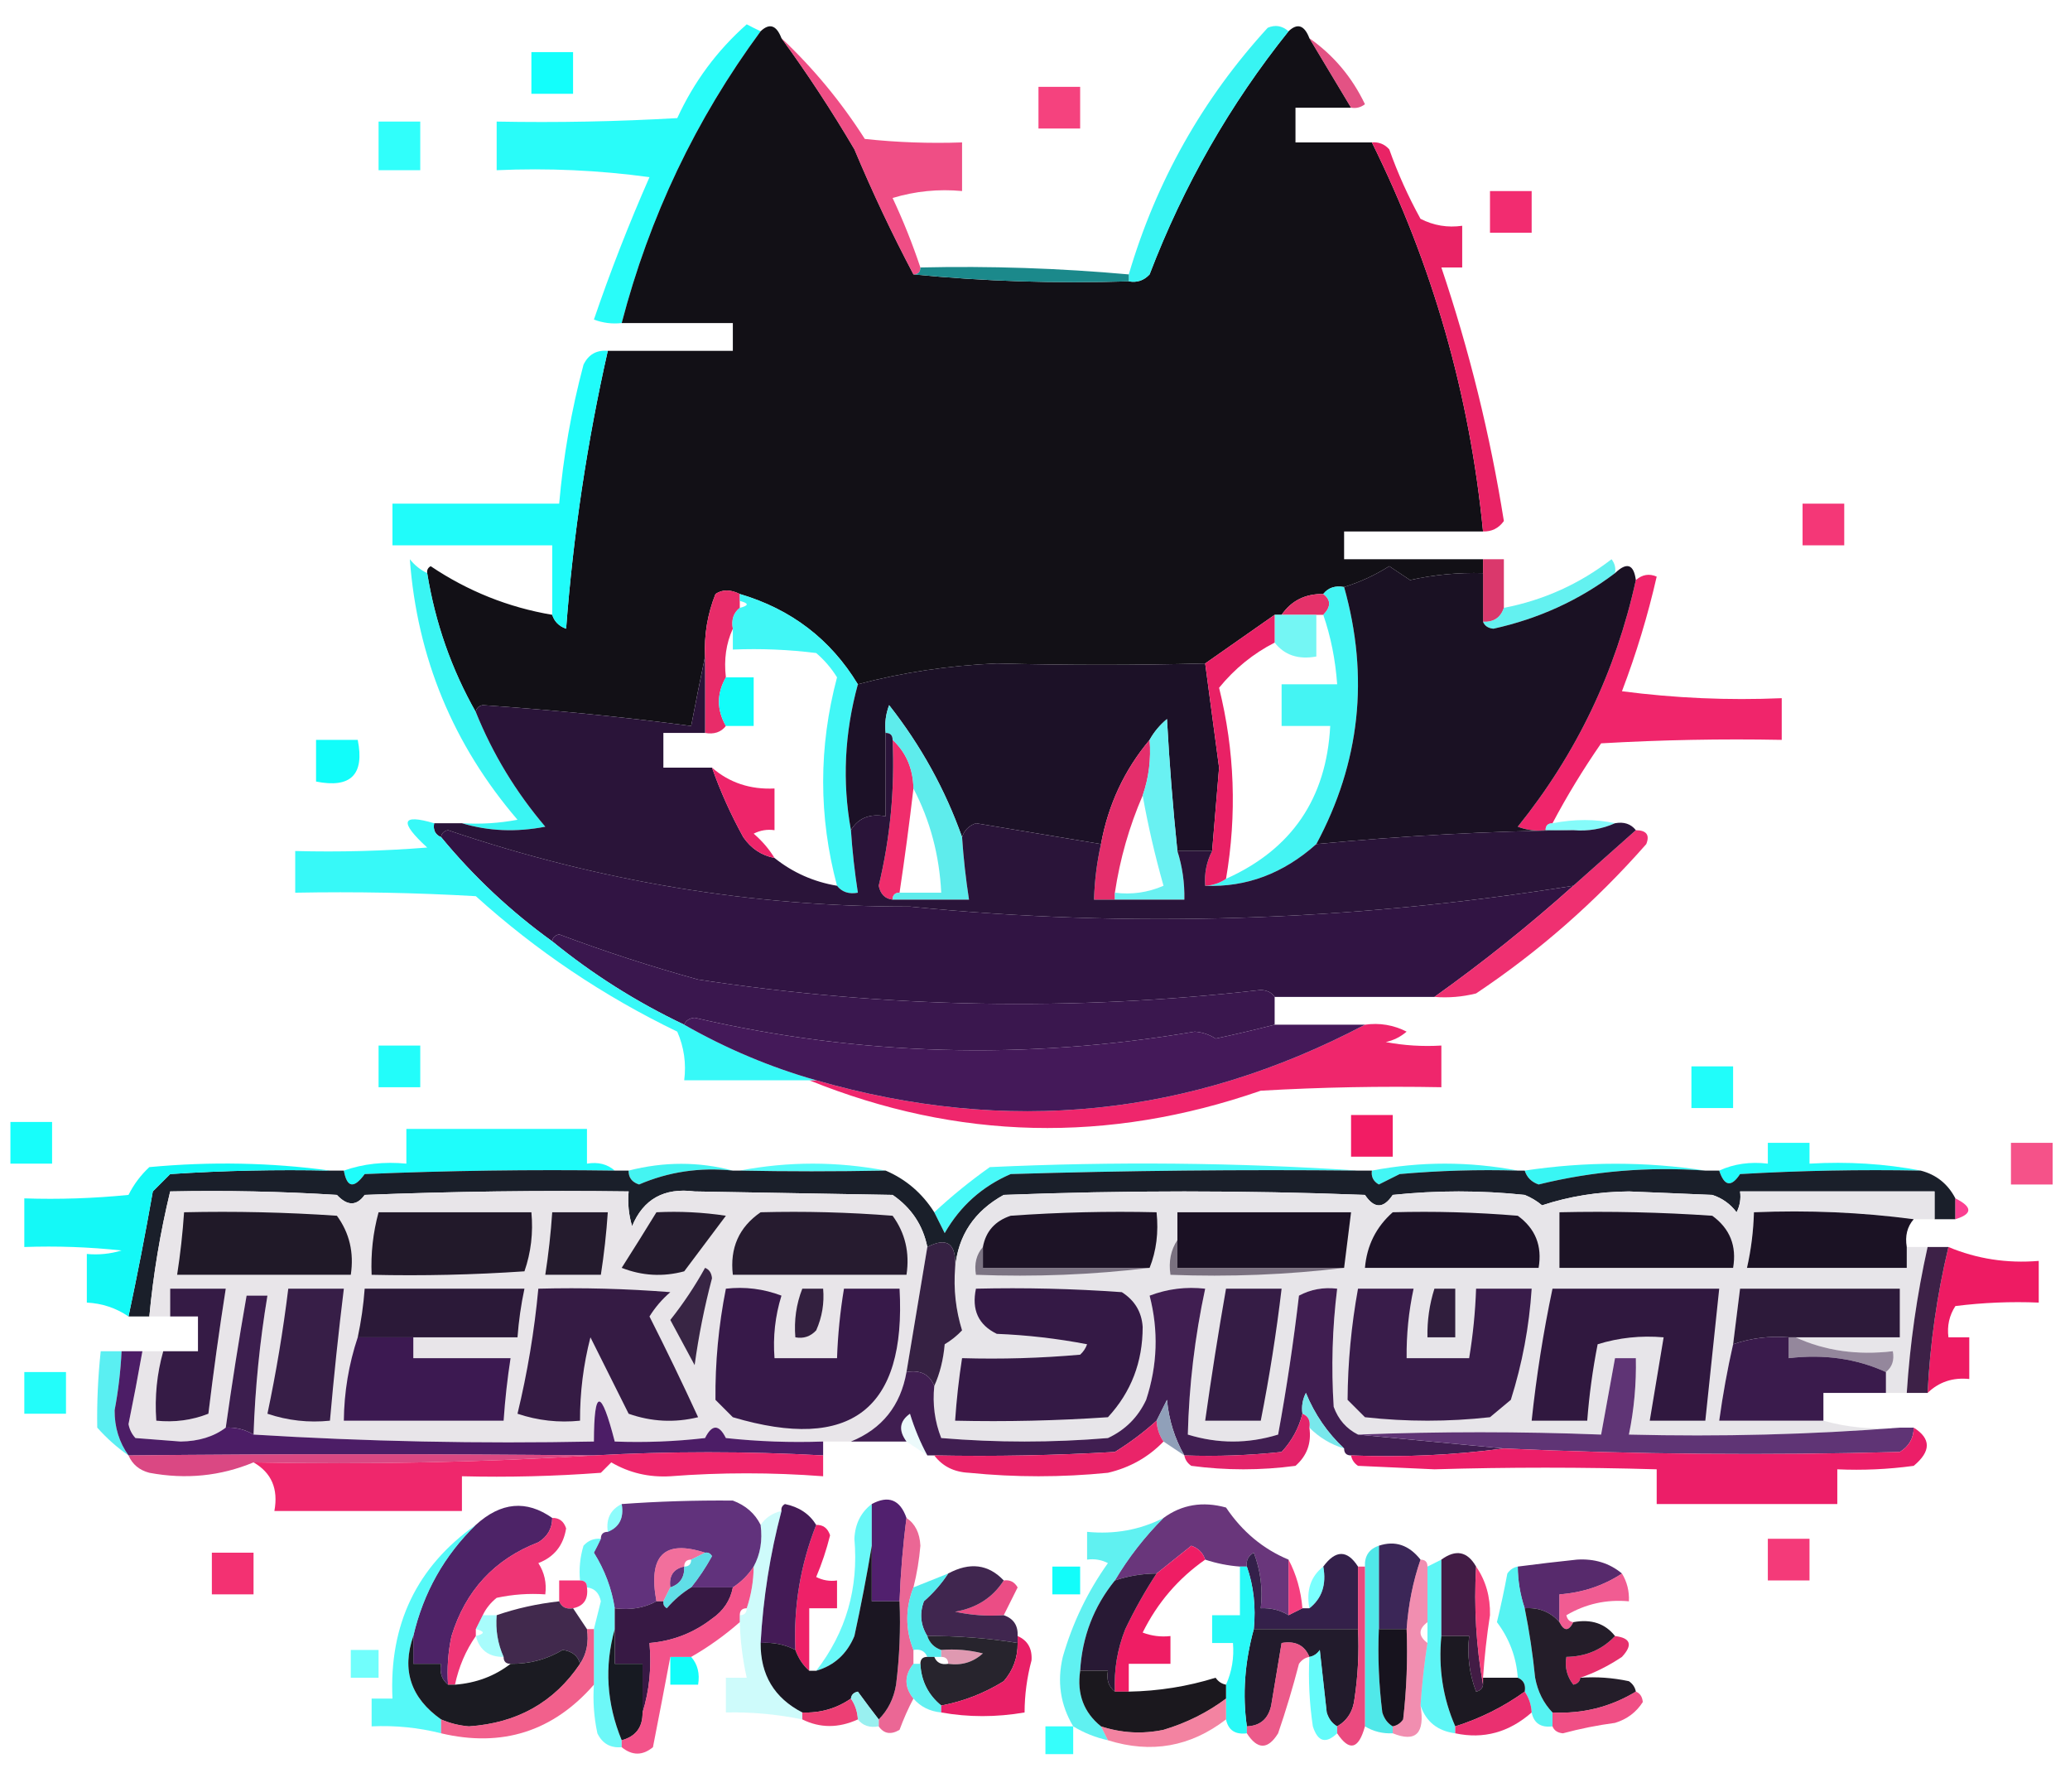 <?xml version="1.0" encoding="UTF-8"?>
<!DOCTYPE svg PUBLIC "-//W3C//DTD SVG 1.1//EN" "http://www.w3.org/Graphics/SVG/1.1/DTD/svg11.dtd">
<svg xmlns="http://www.w3.org/2000/svg" version="1.1" width="298px" height="258px" style="shape-rendering:geometricPrecision; text-rendering:geometricPrecision; image-rendering:optimizeQuality; fill-rule:evenodd; clip-rule:evenodd" xmlns:xlink="http://www.w3.org/1999/xlink">
<g><path style="opacity:0.914" fill="#15fbf8" d="M 109.5,4.5 C 100.172,17.158 93.506,31.158 89.5,46.5C 88.127,46.657 86.793,46.49 85.5,46C 87.868,39.065 90.535,32.232 93.5,25.5C 86.197,24.503 78.864,24.169 71.5,24.5C 71.5,22.167 71.5,19.833 71.5,17.5C 80.173,17.666 88.84,17.5 97.5,17C 99.901,11.772 103.234,7.272 107.5,3.5C 108.183,3.863 108.85,4.196 109.5,4.5 Z"/></g>
<g><path style="opacity:0.996" fill="#110f16" d="M 112.5,5.5 C 116.228,10.605 119.728,15.939 123,21.5C 125.608,27.712 128.442,33.712 131.5,39.5C 141.653,40.494 151.986,40.828 162.5,40.5C 163.675,40.719 164.675,40.386 165.5,39.5C 170.395,26.698 177.061,15.031 185.5,4.5C 186.779,3.285 187.779,3.618 188.5,5.5C 190.489,8.806 192.489,12.139 194.5,15.5C 191.833,15.5 189.167,15.5 186.5,15.5C 186.5,17.167 186.5,18.833 186.5,20.5C 190.167,20.5 193.833,20.5 197.5,20.5C 206.253,38.177 211.586,56.844 213.5,76.5C 206.833,76.5 200.167,76.5 193.5,76.5C 193.5,77.833 193.5,79.167 193.5,80.5C 200.167,80.5 206.833,80.5 213.5,80.5C 213.5,81.167 213.5,81.833 213.5,82.5C 209.91,82.397 206.41,82.731 203,83.5C 202,82.833 201,82.167 200,81.5C 197.948,82.793 195.781,83.793 193.5,84.5C 192.209,84.263 191.209,84.596 190.5,85.5C 187.911,85.461 185.911,86.461 184.5,88.5C 184.167,88.5 183.833,88.5 183.5,88.5C 180.167,90.833 176.833,93.167 173.5,95.5C 163.624,95.763 153.624,95.763 143.5,95.5C 136.578,95.796 129.911,96.796 123.5,98.5C 119.571,92.02 113.905,87.687 106.5,85.5C 105.153,84.829 103.986,84.829 103,85.5C 101.851,88.393 101.351,91.393 101.5,94.5C 100.834,97.689 100.167,101.023 99.5,104.5C 89.751,103.208 79.751,102.208 69.5,101.5C 68.893,101.624 68.56,101.957 68.5,102.5C 64.994,96.317 62.66,89.651 61.5,82.5C 61.435,82.062 61.601,81.728 62,81.5C 67.359,85.099 73.192,87.432 79.5,88.5C 79.811,89.478 80.478,90.144 81.5,90.5C 82.523,76.978 84.523,63.645 87.5,50.5C 93.5,50.5 99.5,50.5 105.5,50.5C 105.5,49.167 105.5,47.833 105.5,46.5C 100.167,46.5 94.833,46.5 89.5,46.5C 93.506,31.158 100.172,17.158 109.5,4.5C 110.779,3.285 111.779,3.618 112.5,5.5 Z"/></g>
<g><path style="opacity:0.844" fill="#15f3f1" d="M 185.5,4.5 C 177.061,15.031 170.395,26.698 165.5,39.5C 164.675,40.386 163.675,40.719 162.5,40.5C 162.5,40.167 162.5,39.833 162.5,39.5C 166.455,26.084 173.122,14.251 182.5,4C 183.577,3.53 184.577,3.697 185.5,4.5 Z"/></g>
<g><path style="opacity:1" fill="#12fffc" d="M 76.5,7.5 C 78.5,7.5 80.5,7.5 82.5,7.5C 82.5,9.5 82.5,11.5 82.5,13.5C 80.5,13.5 78.5,13.5 76.5,13.5C 76.5,11.5 76.5,9.5 76.5,7.5 Z"/></g>
<g><path style="opacity:0.825" fill="#f31b64" d="M 149.5,12.5 C 151.5,12.5 153.5,12.5 155.5,12.5C 155.5,14.5 155.5,16.5 155.5,18.5C 153.5,18.5 151.5,18.5 149.5,18.5C 149.5,16.5 149.5,14.5 149.5,12.5 Z"/></g>
<g><path style="opacity:0.747" fill="#da195b" d="M 188.5,5.5 C 191.98,7.947 194.647,11.113 196.5,15C 195.906,15.464 195.239,15.631 194.5,15.5C 192.489,12.139 190.489,8.806 188.5,5.5 Z"/></g>
<g><path style="opacity:0.876" fill="#14fffb" d="M 54.5,17.5 C 56.5,17.5 58.5,17.5 60.5,17.5C 60.5,19.833 60.5,22.167 60.5,24.5C 58.5,24.5 56.5,24.5 54.5,24.5C 54.5,22.167 54.5,19.833 54.5,17.5 Z"/></g>
<g><path style="opacity:0.777" fill="#ea1b62" d="M 112.5,5.5 C 117.078,9.802 121.078,14.635 124.5,20C 129.155,20.499 133.821,20.666 138.5,20.5C 138.5,22.833 138.5,25.167 138.5,27.5C 135.102,27.18 131.768,27.513 128.5,28.5C 130.036,31.777 131.369,35.111 132.5,38.5C 132.5,39.167 132.167,39.5 131.5,39.5C 128.442,33.712 125.608,27.712 123,21.5C 119.728,15.939 116.228,10.605 112.5,5.5 Z"/></g>
<g><path style="opacity:0.922" fill="#f21c65" d="M 214.5,27.5 C 216.5,27.5 218.5,27.5 220.5,27.5C 220.5,29.5 220.5,31.5 220.5,33.5C 218.5,33.5 216.5,33.5 214.5,33.5C 214.5,31.5 214.5,29.5 214.5,27.5 Z"/></g>
<g><path style="opacity:0.963" fill="#e81b60" d="M 197.5,20.5 C 198.496,20.414 199.329,20.748 200,21.5C 201.226,24.952 202.726,28.285 204.5,31.5C 206.396,32.466 208.396,32.799 210.5,32.5C 210.5,34.5 210.5,36.5 210.5,38.5C 209.5,38.5 208.5,38.5 207.5,38.5C 211.525,50.434 214.525,62.6 216.5,75C 215.756,76.039 214.756,76.539 213.5,76.5C 211.586,56.844 206.253,38.177 197.5,20.5 Z"/></g>
<g><path style="opacity:1" fill="#1b898b" d="M 132.5,38.5 C 142.532,38.27 152.532,38.604 162.5,39.5C 162.5,39.833 162.5,40.167 162.5,40.5C 151.986,40.828 141.653,40.494 131.5,39.5C 132.167,39.5 132.5,39.167 132.5,38.5 Z"/></g>
<g><path style="opacity:0.945" fill="#14fbf9" d="M 87.5,50.5 C 84.523,63.645 82.523,76.978 81.5,90.5C 80.478,90.144 79.811,89.478 79.5,88.5C 79.5,85.167 79.5,81.833 79.5,78.5C 71.833,78.5 64.167,78.5 56.5,78.5C 56.5,76.5 56.5,74.5 56.5,72.5C 64.5,72.5 72.5,72.5 80.5,72.5C 81.085,65.743 82.251,59.076 84,52.5C 84.71,51.027 85.876,50.36 87.5,50.5 Z"/></g>
<g><path style="opacity:0.875" fill="#f21b64" d="M 259.5,72.5 C 261.5,72.5 263.5,72.5 265.5,72.5C 265.5,74.5 265.5,76.5 265.5,78.5C 263.5,78.5 261.5,78.5 259.5,78.5C 259.5,76.5 259.5,74.5 259.5,72.5 Z"/></g>
<g><path style="opacity:0.908" fill="#d6255e" d="M 213.5,80.5 C 214.5,80.5 215.5,80.5 216.5,80.5C 216.5,82.833 216.5,85.167 216.5,87.5C 216.027,88.906 215.027,89.573 213.5,89.5C 213.5,87.167 213.5,84.833 213.5,82.5C 213.5,81.833 213.5,81.167 213.5,80.5 Z"/></g>
<g><path style="opacity:0.842" fill="#16f3f1" d="M 61.5,82.5 C 62.66,89.651 64.994,96.317 68.5,102.5C 70.931,108.526 74.265,114.026 78.5,119C 74.311,119.812 70.311,119.645 66.5,118.5C 69.187,118.664 71.854,118.497 74.5,118C 65.224,107.167 60.058,94.667 59,80.5C 59.708,81.38 60.542,82.047 61.5,82.5 Z"/></g>
<g><path style="opacity:0.748" fill="#2feceb" d="M 232.5,82.5 C 227.341,86.398 221.508,89.064 215,90.5C 214.235,90.43 213.735,90.097 213.5,89.5C 215.027,89.573 216.027,88.906 216.5,87.5C 222.214,86.393 227.381,84.06 232,80.5C 232.464,81.094 232.631,81.761 232.5,82.5 Z"/></g>
<g><path style="opacity:0.964" fill="#e72564" d="M 106.5,85.5 C 106.5,85.833 106.5,86.167 106.5,86.5C 106.5,86.833 106.5,87.167 106.5,87.5C 105.596,88.209 105.263,89.209 105.5,90.5C 104.532,92.607 104.198,94.941 104.5,97.5C 103.167,99.833 103.167,102.167 104.5,104.5C 103.791,105.404 102.791,105.737 101.5,105.5C 101.5,101.833 101.5,98.167 101.5,94.5C 101.351,91.393 101.851,88.393 103,85.5C 103.986,84.829 105.153,84.829 106.5,85.5 Z"/></g>
<g><path style="opacity:0.966" fill="#e42c66" d="M 190.5,85.5 C 191.625,86.348 191.625,87.348 190.5,88.5C 190.167,88.5 189.833,88.5 189.5,88.5C 187.833,88.5 186.167,88.5 184.5,88.5C 185.911,86.461 187.911,85.461 190.5,85.5 Z"/></g>
<g><path style="opacity:0.957" fill="#ef1c64" d="M 223.5,118.5 C 222.833,118.5 222.5,118.833 222.5,119.5C 221.127,119.657 219.793,119.49 218.5,119C 226.939,108.53 232.605,96.697 235.5,83.5C 236.423,82.697 237.423,82.53 238.5,83C 237.227,88.587 235.56,94.087 233.5,99.5C 241.138,100.497 248.804,100.831 256.5,100.5C 256.5,102.5 256.5,104.5 256.5,106.5C 247.827,106.334 239.16,106.5 230.5,107C 227.914,110.736 225.581,114.57 223.5,118.5 Z"/></g>
<g><path style="opacity:0.899" fill="#30f3f2" d="M 190.5,85.5 C 191.209,84.596 192.209,84.263 193.5,84.5C 197.136,97.436 195.803,109.769 189.5,121.5C 184.751,125.742 179.417,127.742 173.5,127.5C 174.609,127.443 175.609,127.11 176.5,126.5C 185.958,122.262 190.958,114.929 191.5,104.5C 189.167,104.5 186.833,104.5 184.5,104.5C 184.5,102.5 184.5,100.5 184.5,98.5C 187.167,98.5 189.833,98.5 192.5,98.5C 192.247,94.96 191.581,91.627 190.5,88.5C 191.625,87.348 191.625,86.348 190.5,85.5 Z"/></g>
<g><path style="opacity:0.93" fill="#6bf6f4" d="M 183.5,88.5 C 183.833,88.5 184.167,88.5 184.5,88.5C 186.167,88.5 187.833,88.5 189.5,88.5C 189.5,90.5 189.5,92.5 189.5,94.5C 186.918,94.975 184.918,94.308 183.5,92.5C 183.5,91.167 183.5,89.833 183.5,88.5 Z"/></g>
<g><path style="opacity:0.856" fill="#22f6f5" d="M 106.5,86.5 C 106.5,86.167 106.5,85.833 106.5,85.5C 113.905,87.687 119.571,92.02 123.5,98.5C 121.57,105.545 121.237,112.545 122.5,119.5C 122.704,122.518 123.037,125.518 123.5,128.5C 122.209,128.737 121.209,128.404 120.5,127.5C 117.836,117.53 117.836,107.53 120.5,97.5C 119.687,96.186 118.687,95.019 117.5,94C 113.514,93.501 109.514,93.335 105.5,93.5C 105.5,92.5 105.5,91.5 105.5,90.5C 105.263,89.209 105.596,88.209 106.5,87.5C 107.833,87.167 107.833,86.833 106.5,86.5 Z"/></g>
<g><path style="opacity:0.996" fill="#11fdf9" d="M 104.5,97.5 C 105.833,97.5 107.167,97.5 108.5,97.5C 108.5,99.833 108.5,102.167 108.5,104.5C 107.167,104.5 105.833,104.5 104.5,104.5C 103.167,102.167 103.167,99.833 104.5,97.5 Z"/></g>
<g><path style="opacity:1" fill="#1c1127" d="M 173.5,95.5 C 174.163,100.494 174.83,105.494 175.5,110.5C 175.165,114.507 174.832,118.507 174.5,122.5C 172.833,122.5 171.167,122.5 169.5,122.5C 168.846,116.19 168.346,109.857 168,103.5C 166.955,104.373 166.122,105.373 165.5,106.5C 161.869,110.826 159.536,115.826 158.5,121.5C 152.53,120.502 146.53,119.502 140.5,118.5C 139.478,118.855 138.811,119.522 138.5,120.5C 136.072,113.649 132.572,107.316 128,101.5C 127.51,102.793 127.343,104.127 127.5,105.5C 127.5,109.5 127.5,113.5 127.5,117.5C 125.219,117.077 123.552,117.744 122.5,119.5C 121.237,112.545 121.57,105.545 123.5,98.5C 129.911,96.796 136.578,95.796 143.5,95.5C 153.624,95.763 163.624,95.763 173.5,95.5 Z"/></g>
<g><path style="opacity:1" fill="#1a1123" d="M 213.5,82.5 C 213.5,84.833 213.5,87.167 213.5,89.5C 213.735,90.097 214.235,90.43 215,90.5C 221.508,89.064 227.341,86.398 232.5,82.5C 234.196,80.871 235.196,81.204 235.5,83.5C 232.605,96.697 226.939,108.53 218.5,119C 219.793,119.49 221.127,119.657 222.5,119.5C 223.833,119.5 225.167,119.5 226.5,119.5C 214.336,119.636 202.003,120.303 189.5,121.5C 195.803,109.769 197.136,97.436 193.5,84.5C 195.781,83.793 197.948,82.793 200,81.5C 201,82.167 202,82.833 203,83.5C 206.41,82.731 209.91,82.397 213.5,82.5 Z"/></g>
<g><path style="opacity:0.973" fill="#e91c62" d="M 183.5,88.5 C 183.5,89.833 183.5,91.167 183.5,92.5C 180.418,94.075 177.751,96.242 175.5,99C 177.749,108.062 178.082,117.228 176.5,126.5C 175.609,127.11 174.609,127.443 173.5,127.5C 173.366,125.708 173.699,124.042 174.5,122.5C 174.832,118.507 175.165,114.507 175.5,110.5C 174.83,105.494 174.163,100.494 173.5,95.5C 176.833,93.167 180.167,90.833 183.5,88.5 Z"/></g>
<g><path style="opacity:0.996" fill="#10fdfa" d="M 45.5,106.5 C 47.5,106.5 49.5,106.5 51.5,106.5C 52.5,111.5 50.5,113.5 45.5,112.5C 45.5,110.5 45.5,108.5 45.5,106.5 Z"/></g>
<g><path style="opacity:0.964" fill="#ef2667" d="M 128.5,106.5 C 130.448,108.32 131.448,110.654 131.5,113.5C 130.915,118.515 130.248,123.515 129.5,128.5C 128.833,128.5 128.5,128.833 128.5,129.5C 127.414,129.38 126.747,128.713 126.5,127.5C 128.16,120.601 128.826,113.601 128.5,106.5 Z"/></g>
<g><path style="opacity:0.855" fill="#43e8e9" d="M 138.5,120.5 C 138.704,123.518 139.037,126.518 139.5,129.5C 135.833,129.5 132.167,129.5 128.5,129.5C 128.5,128.833 128.833,128.5 129.5,128.5C 131.5,128.5 133.5,128.5 135.5,128.5C 135.235,123.101 133.902,118.101 131.5,113.5C 131.448,110.654 130.448,108.32 128.5,106.5C 128.5,105.833 128.167,105.5 127.5,105.5C 127.343,104.127 127.51,102.793 128,101.5C 132.572,107.316 136.072,113.649 138.5,120.5 Z"/></g>
<g><path style="opacity:0.939" fill="#e22162" d="M 165.5,106.5 C 165.721,109.279 165.388,111.946 164.5,114.5C 162.563,118.98 161.229,123.647 160.5,128.5C 160.5,128.833 160.5,129.167 160.5,129.5C 159.5,129.5 158.5,129.5 157.5,129.5C 157.575,126.794 157.908,124.127 158.5,121.5C 159.536,115.826 161.869,110.826 165.5,106.5 Z"/></g>
<g><path style="opacity:0.88" fill="#56eff0" d="M 169.5,122.5 C 170.219,124.764 170.552,127.097 170.5,129.5C 167.167,129.5 163.833,129.5 160.5,129.5C 160.5,129.167 160.5,128.833 160.5,128.5C 162.924,128.808 165.257,128.474 167.5,127.5C 166.254,123.093 165.254,118.76 164.5,114.5C 165.388,111.946 165.721,109.279 165.5,106.5C 166.122,105.373 166.955,104.373 168,103.5C 168.346,109.857 168.846,116.19 169.5,122.5 Z"/></g>
<g><path style="opacity:0.516" fill="#15f8f6" d="M 232.5,118.5 C 230.621,119.341 228.621,119.675 226.5,119.5C 225.167,119.5 223.833,119.5 222.5,119.5C 222.5,118.833 222.833,118.5 223.5,118.5C 226.696,117.888 229.696,117.888 232.5,118.5 Z"/></g>
<g><path style="opacity:1" fill="#311443" d="M 226.5,127.5 C 220.122,133.213 213.455,138.547 206.5,143.5C 198.833,143.5 191.167,143.5 183.5,143.5C 183.083,142.876 182.416,142.543 181.5,142.5C 154.42,145.608 127.42,145.108 100.5,141C 93.735,139.134 87.068,136.967 80.5,134.5C 79.893,134.624 79.56,134.957 79.5,135.5C 73.537,131.205 68.204,126.205 63.5,120.5C 63.56,119.957 63.893,119.624 64.5,119.5C 86.207,126.88 108.374,130.547 131,130.5C 162.445,133.646 194.279,132.646 226.5,127.5 Z"/></g>
<g><path style="opacity:0.909" fill="#ed1c63" d="M 235.5,119.5 C 237.028,119.517 237.528,120.184 237,121.5C 229.722,129.784 221.556,136.951 212.5,143C 210.527,143.495 208.527,143.662 206.5,143.5C 213.455,138.547 220.122,133.213 226.5,127.5C 229.526,124.805 232.526,122.138 235.5,119.5 Z"/></g>
<g><path style="opacity:1" fill="#2a1439" d="M 101.5,94.5 C 101.5,98.167 101.5,101.833 101.5,105.5C 99.5,105.5 97.5,105.5 95.5,105.5C 95.5,107.167 95.5,108.833 95.5,110.5C 97.833,110.5 100.167,110.5 102.5,110.5C 103.711,113.926 105.211,117.259 107,120.5C 108.129,122.141 109.629,123.141 111.5,123.5C 114.127,125.601 117.127,126.934 120.5,127.5C 121.209,128.404 122.209,128.737 123.5,128.5C 123.037,125.518 122.704,122.518 122.5,119.5C 123.552,117.744 125.219,117.077 127.5,117.5C 127.5,113.5 127.5,109.5 127.5,105.5C 128.167,105.5 128.5,105.833 128.5,106.5C 128.826,113.601 128.16,120.601 126.5,127.5C 126.747,128.713 127.414,129.38 128.5,129.5C 132.167,129.5 135.833,129.5 139.5,129.5C 139.037,126.518 138.704,123.518 138.5,120.5C 138.811,119.522 139.478,118.855 140.5,118.5C 146.53,119.502 152.53,120.502 158.5,121.5C 157.908,124.127 157.575,126.794 157.5,129.5C 158.5,129.5 159.5,129.5 160.5,129.5C 163.833,129.5 167.167,129.5 170.5,129.5C 170.552,127.097 170.219,124.764 169.5,122.5C 171.167,122.5 172.833,122.5 174.5,122.5C 173.699,124.042 173.366,125.708 173.5,127.5C 179.417,127.742 184.751,125.742 189.5,121.5C 202.003,120.303 214.336,119.636 226.5,119.5C 228.621,119.675 230.621,119.341 232.5,118.5C 233.791,118.263 234.791,118.596 235.5,119.5C 232.526,122.138 229.526,124.805 226.5,127.5C 194.279,132.646 162.445,133.646 131,130.5C 108.374,130.547 86.207,126.88 64.5,119.5C 63.893,119.624 63.56,119.957 63.5,120.5C 62.662,120.158 62.328,119.492 62.5,118.5C 63.833,118.5 65.167,118.5 66.5,118.5C 70.311,119.645 74.311,119.812 78.5,119C 74.265,114.026 70.931,108.526 68.5,102.5C 68.56,101.957 68.893,101.624 69.5,101.5C 79.751,102.208 89.751,103.208 99.5,104.5C 100.167,101.023 100.834,97.689 101.5,94.5 Z"/></g>
<g><path style="opacity:0.95" fill="#ed1b63" d="M 102.5,110.5 C 104.998,112.666 107.998,113.666 111.5,113.5C 111.5,115.5 111.5,117.5 111.5,119.5C 110.448,119.351 109.448,119.517 108.5,120C 109.71,121.039 110.71,122.206 111.5,123.5C 109.629,123.141 108.129,122.141 107,120.5C 105.211,117.259 103.711,113.926 102.5,110.5 Z"/></g>
<g><path style="opacity:0.997" fill="#3a174e" d="M 79.5,135.5 C 79.56,134.957 79.893,134.624 80.5,134.5C 87.068,136.967 93.735,139.134 100.5,141C 127.42,145.108 154.42,145.608 181.5,142.5C 182.416,142.543 183.083,142.876 183.5,143.5C 183.5,144.833 183.5,146.167 183.5,147.5C 180.772,148.205 177.939,148.872 175,149.5C 174.107,148.919 173.107,148.585 172,148.5C 147.649,152.65 123.649,151.983 100,146.5C 99.235,146.57 98.735,146.903 98.5,147.5C 91.66,144.25 85.327,140.25 79.5,135.5 Z"/></g>
<g><path style="opacity:0.951" fill="#ee1c65" d="M 196.5,147.5 C 198.604,147.201 200.604,147.534 202.5,148.5C 201.624,149.251 200.624,149.751 199.5,150C 202.146,150.497 204.813,150.664 207.5,150.5C 207.5,152.5 207.5,154.5 207.5,156.5C 198.827,156.334 190.16,156.5 181.5,157C 159.519,164.633 137.852,164.133 116.5,155.5C 116.833,155.5 117.167,155.5 117.5,155.5C 144.991,163.437 171.324,160.77 196.5,147.5 Z"/></g>
<g><path style="opacity:1" fill="#37f9f8" d="M 62.5,118.5 C 62.328,119.492 62.662,120.158 63.5,120.5C 68.204,126.205 73.537,131.205 79.5,135.5C 85.327,140.25 91.66,144.25 98.5,147.5C 104.591,150.968 110.924,153.634 117.5,155.5C 117.167,155.5 116.833,155.5 116.5,155.5C 110.5,155.5 104.5,155.5 98.5,155.5C 98.808,153.076 98.474,150.743 97.5,148.5C 86.878,143.371 77.212,136.871 68.5,129C 59.84,128.5 51.173,128.334 42.5,128.5C 42.5,126.5 42.5,124.5 42.5,122.5C 48.842,122.666 55.175,122.5 61.5,122C 57.447,118.278 57.78,117.111 62.5,118.5 Z"/></g>
<g><path style="opacity:0.922" fill="#11fdfa" d="M 54.5,150.5 C 56.5,150.5 58.5,150.5 60.5,150.5C 60.5,152.5 60.5,154.5 60.5,156.5C 58.5,156.5 56.5,156.5 54.5,156.5C 54.5,154.5 54.5,152.5 54.5,150.5 Z"/></g>
<g><path style="opacity:1" fill="#441959" d="M 98.5,147.5 C 98.735,146.903 99.235,146.57 100,146.5C 123.649,151.983 147.649,152.65 172,148.5C 173.107,148.585 174.107,148.919 175,149.5C 177.939,148.872 180.772,148.205 183.5,147.5C 187.833,147.5 192.167,147.5 196.5,147.5C 171.324,160.77 144.991,163.437 117.5,155.5C 110.924,153.634 104.591,150.968 98.5,147.5 Z"/></g>
<g><path style="opacity:0.926" fill="#10fdfa" d="M 243.5,153.5 C 245.5,153.5 247.5,153.5 249.5,153.5C 249.5,155.5 249.5,157.5 249.5,159.5C 247.5,159.5 245.5,159.5 243.5,159.5C 243.5,157.5 243.5,155.5 243.5,153.5 Z"/></g>
<g><path style="opacity:0.996" fill="#f21c64" d="M 194.5,160.5 C 196.5,160.5 198.5,160.5 200.5,160.5C 200.5,162.5 200.5,164.5 200.5,166.5C 198.5,166.5 196.5,166.5 194.5,166.5C 194.5,164.5 194.5,162.5 194.5,160.5 Z"/></g>
<g><path style="opacity:0.976" fill="#12fefb" d="M 1.5,161.5 C 3.5,161.5 5.5,161.5 7.5,161.5C 7.5,163.5 7.5,165.5 7.5,167.5C 5.5,167.5 3.5,167.5 1.5,167.5C 1.5,165.5 1.5,163.5 1.5,161.5 Z"/></g>
<g><path style="opacity:0.96" fill="#15fdfb" d="M 88.5,168.5 C 76.495,168.333 64.495,168.5 52.5,169C 50.947,171.14 49.947,170.973 49.5,168.5C 52.287,167.523 55.287,167.19 58.5,167.5C 58.5,165.833 58.5,164.167 58.5,162.5C 67.167,162.5 75.833,162.5 84.5,162.5C 84.5,164.167 84.5,165.833 84.5,167.5C 86.099,167.232 87.432,167.566 88.5,168.5 Z"/></g>
<g><path style="opacity:0.757" fill="#f21b64" d="M 289.5,164.5 C 291.5,164.5 293.5,164.5 295.5,164.5C 295.5,166.5 295.5,168.5 295.5,170.5C 293.5,170.5 291.5,170.5 289.5,170.5C 289.5,168.5 289.5,166.5 289.5,164.5 Z"/></g>
<g><path style="opacity:0.931" fill="#14fcfa" d="M 276.5,168.5 C 267.827,168.334 259.16,168.5 250.5,169C 249.238,170.927 248.238,170.76 247.5,168.5C 249.607,167.532 251.941,167.198 254.5,167.5C 254.5,166.5 254.5,165.5 254.5,164.5C 256.5,164.5 258.5,164.5 260.5,164.5C 260.5,165.5 260.5,166.5 260.5,167.5C 266.026,167.179 271.36,167.512 276.5,168.5 Z"/></g>
<g><path style="opacity:0.794" fill="#15f1ef" d="M 105.5,168.5 C 100.743,168.004 96.243,168.67 92,170.5C 90.97,170.164 90.47,169.497 90.5,168.5C 95.6,167.2 100.6,167.2 105.5,168.5 Z"/></g>
<g><path style="opacity:0.72" fill="#15faf9" d="M 127.5,168.5 C 120.276,168.636 113.276,168.636 106.5,168.5C 113.5,167.167 120.5,167.167 127.5,168.5 Z"/></g>
<g><path style="opacity:0.788" fill="#18f7f6" d="M 195.5,168.5 C 178.83,168.333 162.163,168.5 145.5,169C 141.388,170.779 138.222,173.612 136,177.5C 135.487,176.473 134.987,175.473 134.5,174.5C 137.003,172.167 139.669,170.001 142.5,168C 160.338,167.171 178.005,167.338 195.5,168.5 Z"/></g>
<g><path style="opacity:0.797" fill="#15f4f3" d="M 218.5,168.5 C 212.824,168.334 207.157,168.501 201.5,169C 200.5,169.5 199.5,170 198.5,170.5C 197.702,170.043 197.369,169.376 197.5,168.5C 204.5,167.167 211.5,167.167 218.5,168.5 Z"/></g>
<g><path style="opacity:0.844" fill="#16f5f3" d="M 245.5,168.5 C 237.296,167.909 229.296,168.576 221.5,170.5C 220.478,170.145 219.811,169.478 219.5,168.5C 228.265,167.185 236.932,167.185 245.5,168.5 Z"/></g>
<g><path style="opacity:0.999" fill="#1a1f2a" d="M 47.5,168.5 C 48.167,168.5 48.833,168.5 49.5,168.5C 49.947,170.973 50.947,171.14 52.5,169C 64.495,168.5 76.495,168.333 88.5,168.5C 89.167,168.5 89.833,168.5 90.5,168.5C 90.47,169.497 90.97,170.164 92,170.5C 96.243,168.67 100.743,168.004 105.5,168.5C 105.833,168.5 106.167,168.5 106.5,168.5C 113.276,168.636 120.276,168.636 127.5,168.5C 130.427,169.757 132.761,171.757 134.5,174.5C 134.987,175.473 135.487,176.473 136,177.5C 138.222,173.612 141.388,170.779 145.5,169C 162.163,168.5 178.83,168.333 195.5,168.5C 196.167,168.5 196.833,168.5 197.5,168.5C 197.369,169.376 197.702,170.043 198.5,170.5C 199.5,170 200.5,169.5 201.5,169C 207.157,168.501 212.824,168.334 218.5,168.5C 218.833,168.5 219.167,168.5 219.5,168.5C 219.811,169.478 220.478,170.145 221.5,170.5C 229.296,168.576 237.296,167.909 245.5,168.5C 246.167,168.5 246.833,168.5 247.5,168.5C 248.238,170.76 249.238,170.927 250.5,169C 259.16,168.5 267.827,168.334 276.5,168.5C 278.749,169.08 280.415,170.413 281.5,172.5C 281.5,173.5 281.5,174.5 281.5,175.5C 280.5,175.5 279.5,175.5 278.5,175.5C 278.5,174.167 278.5,172.833 278.5,171.5C 269.167,171.5 259.833,171.5 250.5,171.5C 250.649,172.552 250.483,173.552 250,174.5C 249.097,173.299 247.931,172.465 246.5,172C 242.5,171.833 238.5,171.667 234.5,171.5C 230.075,171.537 225.909,172.204 222,173.5C 221.25,172.874 220.416,172.374 219.5,172C 213.167,171.333 206.833,171.333 200.5,172C 199.167,174 197.833,174 196.5,172C 179.167,171.333 161.833,171.333 144.5,172C 140.26,174.334 137.927,177.834 137.5,182.5C 137.705,179.014 136.371,178.014 133.5,179.5C 132.866,176.357 131.2,173.857 128.5,172C 118.944,171.84 109.444,171.674 100,171.5C 95.612,170.934 92.612,172.601 91,176.5C 90.507,174.866 90.34,173.199 90.5,171.5C 77.829,171.333 65.162,171.5 52.5,172C 51.344,173.615 50.011,173.615 48.5,172C 40.507,171.5 32.507,171.334 24.5,171.5C 23.069,177.422 22.069,183.422 21.5,189.5C 20.5,189.5 19.5,189.5 18.5,189.5C 19.772,183.54 20.938,177.54 22,171.5C 22.833,170.667 23.667,169.833 24.5,169C 32.159,168.5 39.826,168.334 47.5,168.5 Z"/></g>
<g><path style="opacity:0.996" fill="#e7e5e9" d="M 278.5,175.5 C 277.5,175.5 276.5,175.5 275.5,175.5C 268.018,174.508 260.352,174.175 252.5,174.5C 252.425,177.206 252.092,179.873 251.5,182.5C 259.167,182.5 266.833,182.5 274.5,182.5C 274.5,181.5 274.5,180.5 274.5,179.5C 275.5,179.5 276.5,179.5 277.5,179.5C 275.959,186.411 274.959,193.411 274.5,200.5C 273.5,200.5 272.5,200.5 271.5,200.5C 271.5,199.5 271.5,198.5 271.5,197.5C 272.404,196.791 272.737,195.791 272.5,194.5C 267.381,195.103 262.715,194.436 258.5,192.5C 263.5,192.5 268.5,192.5 273.5,192.5C 273.5,190.167 273.5,187.833 273.5,185.5C 265.833,185.5 258.167,185.5 250.5,185.5C 250.167,188.167 249.833,190.833 249.5,193.5C 248.674,197.136 248.008,200.803 247.5,204.5C 252.5,204.5 257.5,204.5 262.5,204.5C 265.962,205.482 269.629,205.815 273.5,205.5C 260.677,206.495 247.677,206.829 234.5,206.5C 235.244,202.881 235.577,199.215 235.5,195.5C 234.5,195.5 233.5,195.5 232.5,195.5C 231.833,199.167 231.167,202.833 230.5,206.5C 218.918,206.048 207.251,206.048 195.5,206.5C 193.827,205.657 192.66,204.324 192,202.5C 191.634,196.825 191.8,191.159 192.5,185.5C 190.533,185.261 188.699,185.594 187,186.5C 186.217,193.199 185.217,199.865 184,206.5C 179.667,207.833 175.333,207.833 171,206.5C 171.175,199.445 172.008,192.445 173.5,185.5C 170.753,185.187 168.086,185.52 165.5,186.5C 166.8,191.521 166.633,196.521 165,201.5C 163.833,204 162,205.833 159.5,207C 151.5,207.667 143.5,207.667 135.5,207C 134.565,204.619 134.232,202.119 134.5,199.5C 135.309,197.708 135.809,195.708 136,193.5C 136.925,192.953 137.758,192.287 138.5,191.5C 137.593,188.579 137.26,185.579 137.5,182.5C 137.927,177.834 140.26,174.334 144.5,172C 161.833,171.333 179.167,171.333 196.5,172C 197.833,174 199.167,174 200.5,172C 206.833,171.333 213.167,171.333 219.5,172C 220.416,172.374 221.25,172.874 222,173.5C 225.909,172.204 230.075,171.537 234.5,171.5C 238.5,171.667 242.5,171.833 246.5,172C 247.931,172.465 249.097,173.299 250,174.5C 250.483,173.552 250.649,172.552 250.5,171.5C 259.833,171.5 269.167,171.5 278.5,171.5C 278.5,172.833 278.5,174.167 278.5,175.5 Z"/></g>
<g><path style="opacity:1" fill="#e8e5e9" d="M 133.5,179.5 C 132.499,185.503 131.499,191.503 130.5,197.5C 129.643,202.35 126.976,205.683 122.5,207.5C 121.167,207.5 119.833,207.5 118.5,207.5C 113.821,207.666 109.155,207.499 104.5,207C 103.5,205 102.5,205 101.5,207C 97.179,207.499 92.846,207.666 88.5,207.5C 86.523,199.823 85.523,199.823 85.5,207.5C 68.992,207.83 52.658,207.496 36.5,206.5C 36.73,199.786 37.397,193.12 38.5,186.5C 37.5,186.5 36.5,186.5 35.5,186.5C 34.392,192.815 33.392,199.148 32.5,205.5C 30.777,206.8 28.61,207.467 26,207.5C 23.833,207.333 21.667,207.167 19.5,207C 18.978,206.439 18.645,205.772 18.5,205C 19.215,201.494 19.881,197.994 20.5,194.5C 21.5,194.5 22.5,194.5 23.5,194.5C 22.586,197.728 22.253,201.061 22.5,204.5C 25.119,204.768 27.619,204.435 30,203.5C 30.727,197.475 31.56,191.475 32.5,185.5C 29.833,185.5 27.167,185.5 24.5,185.5C 24.5,186.833 24.5,188.167 24.5,189.5C 23.5,189.5 22.5,189.5 21.5,189.5C 22.069,183.422 23.069,177.422 24.5,171.5C 32.507,171.334 40.507,171.5 48.5,172C 50.011,173.615 51.344,173.615 52.5,172C 65.162,171.5 77.829,171.333 90.5,171.5C 90.34,173.199 90.507,174.866 91,176.5C 92.612,172.601 95.612,170.934 100,171.5C 109.444,171.674 118.944,171.84 128.5,172C 131.2,173.857 132.866,176.357 133.5,179.5 Z"/></g>
<g><path style="opacity:0.989" fill="#13f9f7" d="M 47.5,168.5 C 39.826,168.334 32.159,168.5 24.5,169C 23.667,169.833 22.833,170.667 22,171.5C 20.938,177.54 19.772,183.54 18.5,189.5C 16.718,188.28 14.718,187.614 12.5,187.5C 12.5,185.167 12.5,182.833 12.5,180.5C 14.199,180.66 15.866,180.494 17.5,180C 12.845,179.501 8.179,179.334 3.5,179.5C 3.5,177.167 3.5,174.833 3.5,172.5C 8.511,172.666 13.511,172.499 18.5,172C 19.257,170.488 20.257,169.154 21.5,168C 30.343,167.176 39.01,167.343 47.5,168.5 Z"/></g>
<g><path style="opacity:0.827" fill="#fa187a" d="M 281.5,172.5 C 283.985,173.74 283.985,174.74 281.5,175.5C 281.5,174.5 281.5,173.5 281.5,172.5 Z"/></g>
<g><path style="opacity:1" fill="#1d1326" d="M 165.5,182.5 C 157.5,182.5 149.5,182.5 141.5,182.5C 141.5,181.5 141.5,180.5 141.5,179.5C 141.916,177.248 143.249,175.748 145.5,175C 152.492,174.5 159.492,174.334 166.5,174.5C 166.806,177.385 166.473,180.052 165.5,182.5 Z"/></g>
<g><path style="opacity:1" fill="#1b1124" d="M 193.5,182.5 C 185.5,182.5 177.5,182.5 169.5,182.5C 169.5,181.167 169.5,179.833 169.5,178.5C 169.5,177.167 169.5,175.833 169.5,174.5C 177.833,174.5 186.167,174.5 194.5,174.5C 194.167,177.167 193.833,179.833 193.5,182.5 Z"/></g>
<g><path style="opacity:1" fill="#241b2d" d="M 79.5,174.5 C 82.167,174.5 84.833,174.5 87.5,174.5C 87.296,177.518 86.963,180.518 86.5,183.5C 83.833,183.5 81.167,183.5 78.5,183.5C 78.963,180.518 79.296,177.518 79.5,174.5 Z"/></g>
<g><path style="opacity:1" fill="#241b2d" d="M 94.5,174.5 C 97.85,174.335 101.183,174.502 104.5,175C 102.5,177.667 100.5,180.333 98.5,183C 95.446,183.821 92.446,183.655 89.5,182.5C 91.22,179.798 92.887,177.132 94.5,174.5 Z"/></g>
<g><path style="opacity:1" fill="#1c1325" d="M 224.5,174.5 C 231.841,174.334 239.174,174.5 246.5,175C 249.041,176.848 250.041,179.348 249.5,182.5C 241.167,182.5 232.833,182.5 224.5,182.5C 224.5,179.833 224.5,177.167 224.5,174.5 Z"/></g>
<g><path style="opacity:1" fill="#22192a" d="M 54.5,174.5 C 61.833,174.5 69.167,174.5 76.5,174.5C 76.777,177.448 76.444,180.281 75.5,183C 68.174,183.5 60.841,183.666 53.5,183.5C 53.368,180.43 53.701,177.43 54.5,174.5 Z"/></g>
<g><path style="opacity:0.995" fill="#1b1224" d="M 275.5,175.5 C 274.566,176.568 274.232,177.901 274.5,179.5C 274.5,180.5 274.5,181.5 274.5,182.5C 266.833,182.5 259.167,182.5 251.5,182.5C 252.092,179.873 252.425,177.206 252.5,174.5C 260.352,174.175 268.018,174.508 275.5,175.5 Z"/></g>
<g><path style="opacity:1" fill="#201928" d="M 26.5,174.5 C 33.841,174.334 41.174,174.5 48.5,175C 50.314,177.481 50.98,180.315 50.5,183.5C 42.167,183.5 33.833,183.5 25.5,183.5C 25.963,180.518 26.296,177.518 26.5,174.5 Z"/></g>
<g><path style="opacity:1" fill="#261b2f" d="M 109.5,174.5 C 115.842,174.334 122.175,174.5 128.5,175C 130.314,177.481 130.98,180.315 130.5,183.5C 122.167,183.5 113.833,183.5 105.5,183.5C 105.054,179.64 106.387,176.64 109.5,174.5 Z"/></g>
<g><path style="opacity:1" fill="#1c1226" d="M 200.5,174.5 C 206.509,174.334 212.509,174.501 218.5,175C 221.041,176.848 222.041,179.348 221.5,182.5C 213.167,182.5 204.833,182.5 196.5,182.5C 196.776,179.281 198.109,176.615 200.5,174.5 Z"/></g>
<g><path style="opacity:1" fill="#ee1b63" d="M 280.5,179.5 C 284.596,181.213 288.93,181.879 293.5,181.5C 293.5,183.5 293.5,185.5 293.5,187.5C 289.486,187.334 285.486,187.501 281.5,188C 280.62,189.356 280.286,190.856 280.5,192.5C 281.5,192.5 282.5,192.5 283.5,192.5C 283.5,194.5 283.5,196.5 283.5,198.5C 281.142,198.253 279.142,198.919 277.5,200.5C 277.849,193.393 278.849,186.393 280.5,179.5 Z"/></g>
<g><path style="opacity:1" fill="#7c7483" d="M 141.5,179.5 C 141.5,180.5 141.5,181.5 141.5,182.5C 149.5,182.5 157.5,182.5 165.5,182.5C 157.35,183.493 149.017,183.826 140.5,183.5C 140.232,181.901 140.566,180.568 141.5,179.5 Z"/></g>
<g><path style="opacity:1" fill="#7a7180" d="M 169.5,178.5 C 169.5,179.833 169.5,181.167 169.5,182.5C 177.5,182.5 185.5,182.5 193.5,182.5C 185.35,183.493 177.017,183.826 168.5,183.5C 168.216,181.585 168.549,179.919 169.5,178.5 Z"/></g>
<g><path style="opacity:1" fill="#382544" d="M 101.5,182.5 C 102.097,182.735 102.43,183.235 102.5,184C 101.411,188.112 100.578,192.279 100,196.5C 98.836,194.351 97.669,192.185 96.5,190C 98.389,187.618 100.055,185.118 101.5,182.5 Z"/></g>
<g><path style="opacity:1" fill="#30183f" d="M 223.5,185.5 C 231.5,185.5 239.5,185.5 247.5,185.5C 246.833,191.833 246.167,198.167 245.5,204.5C 242.833,204.5 240.167,204.5 237.5,204.5C 238.167,200.5 238.833,196.5 239.5,192.5C 236.223,192.216 233.057,192.549 230,193.5C 229.281,197.145 228.781,200.812 228.5,204.5C 225.833,204.5 223.167,204.5 220.5,204.5C 221.177,198.105 222.177,191.772 223.5,185.5 Z"/></g>
<g><path style="opacity:1" fill="#2d1a3a" d="M 258.5,192.5 C 258.167,192.5 257.833,192.5 257.5,192.5C 254.721,192.279 252.054,192.612 249.5,193.5C 249.833,190.833 250.167,188.167 250.5,185.5C 258.167,185.5 265.833,185.5 273.5,185.5C 273.5,187.833 273.5,190.167 273.5,192.5C 268.5,192.5 263.5,192.5 258.5,192.5 Z"/></g>
<g><path style="opacity:1" fill="#2b1938" d="M 59.5,192.5 C 56.833,192.5 54.167,192.5 51.5,192.5C 51.993,190.194 52.326,187.861 52.5,185.5C 60.167,185.5 67.833,185.5 75.5,185.5C 75.007,187.806 74.674,190.139 74.5,192.5C 69.5,192.5 64.5,192.5 59.5,192.5 Z"/></g>
<g><path style="opacity:1" fill="#351b44" d="M 77.5,185.5 C 83.842,185.334 90.175,185.5 96.5,186C 95.313,187.019 94.313,188.186 93.5,189.5C 95.933,194.308 98.266,199.141 100.5,204C 97.118,204.824 93.784,204.657 90.5,203.5C 88.651,199.802 86.818,196.136 85,192.5C 83.985,196.44 83.485,200.44 83.5,204.5C 80.428,204.817 77.428,204.484 74.5,203.5C 75.932,197.577 76.932,191.577 77.5,185.5 Z"/></g>
<g><path style="opacity:0.763" fill="#28eaee" d="M 17.5,194.5 C 17.364,197.35 17.03,200.183 16.5,203C 16.482,205.442 17.149,207.608 18.5,209.5C 16.871,208.375 15.371,207.041 14,205.5C 13.938,201.852 14.105,198.185 14.5,194.5C 15.5,194.5 16.5,194.5 17.5,194.5 Z"/></g>
<g><path style="opacity:1" fill="#351b45" d="M 23.5,194.5 C 25.167,194.5 26.833,194.5 28.5,194.5C 28.5,192.833 28.5,191.167 28.5,189.5C 27.167,189.5 25.833,189.5 24.5,189.5C 24.5,188.167 24.5,186.833 24.5,185.5C 27.167,185.5 29.833,185.5 32.5,185.5C 31.56,191.475 30.727,197.475 30,203.5C 27.619,204.435 25.119,204.768 22.5,204.5C 22.253,201.061 22.586,197.728 23.5,194.5 Z"/></g>
<g><path style="opacity:1" fill="#371e47" d="M 41.5,185.5 C 44.167,185.5 46.833,185.5 49.5,185.5C 48.724,191.821 48.058,198.154 47.5,204.5C 44.428,204.817 41.428,204.484 38.5,203.5C 39.757,197.548 40.757,191.548 41.5,185.5 Z"/></g>
<g><path style="opacity:1" fill="#94879c" d="M 257.5,192.5 C 257.833,192.5 258.167,192.5 258.5,192.5C 262.715,194.436 267.381,195.103 272.5,194.5C 272.737,195.791 272.404,196.791 271.5,197.5C 267.285,195.564 262.619,194.897 257.5,195.5C 257.5,194.5 257.5,193.5 257.5,192.5 Z"/></g>
<g><path style="opacity:1" fill="#362143" d="M 137.5,182.5 C 137.26,185.579 137.593,188.579 138.5,191.5C 137.758,192.287 136.925,192.953 136,193.5C 135.809,195.708 135.309,197.708 134.5,199.5C 133.817,197.824 132.483,197.157 130.5,197.5C 131.499,191.503 132.499,185.503 133.5,179.5C 136.371,178.014 137.705,179.014 137.5,182.5 Z"/></g>
<g><path style="opacity:1" fill="#341945" d="M 140.5,185.5 C 147.508,185.334 154.508,185.5 161.5,186C 163.357,187.182 164.357,188.849 164.5,191C 164.505,196.055 162.838,200.388 159.5,204C 152.174,204.5 144.841,204.666 137.5,204.5C 137.704,201.482 138.037,198.482 138.5,195.5C 144.176,195.666 149.843,195.499 155.5,195C 155.957,194.586 156.291,194.086 156.5,193.5C 152.204,192.672 147.871,192.172 143.5,192C 140.855,190.713 139.855,188.547 140.5,185.5 Z"/></g>
<g><path style="opacity:1" fill="#401e51" d="M 195.5,206.5 C 202.5,207.167 209.5,207.833 216.5,208.5C 209.254,209.464 201.92,209.797 194.5,209.5C 193.833,209.5 193.5,209.167 193.5,208.5C 191.107,206.264 189.273,203.597 188,200.5C 187.517,201.448 187.351,202.448 187.5,203.5C 186.971,205.583 185.971,207.417 184.5,209C 179.845,209.499 175.179,209.666 170.5,209.5C 169.109,207.079 168.275,204.412 168,201.5C 167.487,202.527 166.987,203.527 166.5,204.5C 164.66,206.168 162.66,207.668 160.5,209C 151.84,209.5 143.173,209.666 134.5,209.5C 134.167,209.5 133.833,209.5 133.5,209.5C 132.489,207.628 131.655,205.628 131,203.5C 129.489,204.564 129.323,205.897 130.5,207.5C 127.833,207.5 125.167,207.5 122.5,207.5C 126.976,205.683 129.643,202.35 130.5,197.5C 132.483,197.157 133.817,197.824 134.5,199.5C 134.232,202.119 134.565,204.619 135.5,207C 143.5,207.667 151.5,207.667 159.5,207C 162,205.833 163.833,204 165,201.5C 166.633,196.521 166.8,191.521 165.5,186.5C 168.086,185.52 170.753,185.187 173.5,185.5C 172.008,192.445 171.175,199.445 171,206.5C 175.333,207.833 179.667,207.833 184,206.5C 185.217,199.865 186.217,193.199 187,186.5C 188.699,185.594 190.533,185.261 192.5,185.5C 191.8,191.159 191.634,196.825 192,202.5C 192.66,204.324 193.827,205.657 195.5,206.5 Z"/></g>
<g><path style="opacity:1" fill="#351c45" d="M 176.5,185.5 C 179.167,185.5 181.833,185.5 184.5,185.5C 183.744,191.883 182.744,198.216 181.5,204.5C 178.833,204.5 176.167,204.5 173.5,204.5C 174.392,198.147 175.392,191.814 176.5,185.5 Z"/></g>
<g><path style="opacity:0.991" fill="#391a4b" d="M 257.5,192.5 C 257.5,193.5 257.5,194.5 257.5,195.5C 262.619,194.897 267.285,195.564 271.5,197.5C 271.5,198.5 271.5,199.5 271.5,200.5C 268.5,200.5 265.5,200.5 262.5,200.5C 262.5,201.833 262.5,203.167 262.5,204.5C 257.5,204.5 252.5,204.5 247.5,204.5C 248.008,200.803 248.674,197.136 249.5,193.5C 252.054,192.612 254.721,192.279 257.5,192.5 Z"/></g>
<g><path style="opacity:1" fill="#3d2147" d="M 277.5,179.5 C 278.5,179.5 279.5,179.5 280.5,179.5C 278.849,186.393 277.849,193.393 277.5,200.5C 276.5,200.5 275.5,200.5 274.5,200.5C 274.959,193.411 275.959,186.411 277.5,179.5 Z"/></g>
<g><path style="opacity:0.922" fill="#12fdfa" d="M 3.5,197.5 C 5.5,197.5 7.5,197.5 9.5,197.5C 9.5,199.5 9.5,201.5 9.5,203.5C 7.5,203.5 5.5,203.5 3.5,203.5C 3.5,201.5 3.5,199.5 3.5,197.5 Z"/></g>
<g><path style="opacity:1" fill="#391c4a" d="M 195.5,185.5 C 198.167,185.5 200.833,185.5 203.5,185.5C 202.793,188.786 202.46,192.119 202.5,195.5C 205.5,195.5 208.5,195.5 211.5,195.5C 212.051,192.193 212.384,188.86 212.5,185.5C 215.167,185.5 217.833,185.5 220.5,185.5C 220.146,190.957 219.146,196.29 217.5,201.5C 216.5,202.333 215.5,203.167 214.5,204C 208.5,204.667 202.5,204.667 196.5,204C 195.667,203.167 194.833,202.333 194,201.5C 194.034,196.149 194.534,190.816 195.5,185.5 Z"/></g>
<g><path style="opacity:1" fill="#301e3d" d="M 206.5,185.5 C 207.5,185.5 208.5,185.5 209.5,185.5C 209.5,187.833 209.5,190.167 209.5,192.5C 208.167,192.5 206.833,192.5 205.5,192.5C 205.448,190.097 205.781,187.764 206.5,185.5 Z"/></g>
<g><path style="opacity:1" fill="#371949" d="M 104.5,185.5 C 107.247,185.187 109.914,185.52 112.5,186.5C 111.593,189.421 111.26,192.421 111.5,195.5C 114.5,195.5 117.5,195.5 120.5,195.5C 120.616,192.14 120.949,188.807 121.5,185.5C 124.167,185.5 126.833,185.5 129.5,185.5C 130.473,202.876 122.473,209.042 105.5,204C 104.667,203.167 103.833,202.333 103,201.5C 102.947,196.139 103.447,190.805 104.5,185.5 Z"/></g>
<g><path style="opacity:1" fill="#33203f" d="M 115.5,185.5 C 116.5,185.5 117.5,185.5 118.5,185.5C 118.682,187.591 118.348,189.591 117.5,191.5C 116.675,192.386 115.675,192.719 114.5,192.5C 114.298,190.05 114.631,187.717 115.5,185.5 Z"/></g>
<g><path style="opacity:1" fill="#3c1e4e" d="M 36.5,206.5 C 35.292,205.766 33.959,205.433 32.5,205.5C 33.392,199.148 34.392,192.815 35.5,186.5C 36.5,186.5 37.5,186.5 38.5,186.5C 37.397,193.12 36.73,199.786 36.5,206.5 Z"/></g>
<g><path style="opacity:1" fill="#3c1951" d="M 51.5,192.5 C 54.167,192.5 56.833,192.5 59.5,192.5C 59.5,193.5 59.5,194.5 59.5,195.5C 64.167,195.5 68.833,195.5 73.5,195.5C 73.037,198.482 72.704,201.482 72.5,204.5C 64.833,204.5 57.167,204.5 49.5,204.5C 49.541,200.384 50.207,196.384 51.5,192.5 Z"/></g>
<g><path style="opacity:1" fill="#90a0b9" d="M 170.5,209.5 C 169.5,208.833 168.5,208.167 167.5,207.5C 166.89,206.609 166.557,205.609 166.5,204.5C 166.987,203.527 167.487,202.527 168,201.5C 168.275,204.412 169.109,207.079 170.5,209.5 Z"/></g>
<g><path style="opacity:0.878" fill="#65e5e9" d="M 193.5,208.5 C 191.589,207.925 189.922,206.925 188.5,205.5C 188.672,204.508 188.338,203.842 187.5,203.5C 187.351,202.448 187.517,201.448 188,200.5C 189.273,203.597 191.107,206.264 193.5,208.5 Z"/></g>
<g><path style="opacity:1" fill="#4c1d66" d="M 17.5,194.5 C 18.5,194.5 19.5,194.5 20.5,194.5C 19.881,197.994 19.215,201.494 18.5,205C 18.645,205.772 18.978,206.439 19.5,207C 21.667,207.167 23.833,207.333 26,207.5C 28.61,207.467 30.777,206.8 32.5,205.5C 33.959,205.433 35.292,205.766 36.5,206.5C 52.658,207.496 68.992,207.83 85.5,207.5C 85.523,199.823 86.523,199.823 88.5,207.5C 92.846,207.666 97.179,207.499 101.5,207C 102.5,205 103.5,205 104.5,207C 109.155,207.499 113.821,207.666 118.5,207.5C 118.5,208.167 118.5,208.833 118.5,209.5C 107.412,208.894 96.412,208.894 85.5,209.5C 63.082,209.27 40.749,209.27 18.5,209.5C 17.149,207.608 16.482,205.442 16.5,203C 17.03,200.183 17.364,197.35 17.5,194.5 Z"/></g>
<g><path style="opacity:0.153" fill="#83e3e7" d="M 133.5,209.5 C 132.5,208.833 131.5,208.167 130.5,207.5C 129.323,205.897 129.489,204.564 131,203.5C 131.655,205.628 132.489,207.628 133.5,209.5 Z"/></g>
<g><path style="opacity:1" fill="#5f3475" d="M 273.5,205.5 C 274.167,205.5 274.833,205.5 275.5,205.5C 275.489,207.017 274.823,208.184 273.5,209C 254.393,209.521 235.393,209.355 216.5,208.5C 209.5,207.833 202.5,207.167 195.5,206.5C 207.251,206.048 218.918,206.048 230.5,206.5C 231.167,202.833 231.833,199.167 232.5,195.5C 233.5,195.5 234.5,195.5 235.5,195.5C 235.577,199.215 235.244,202.881 234.5,206.5C 247.677,206.829 260.677,206.495 273.5,205.5 Z"/></g>
<g><path style="opacity:0.811" fill="#d11e66" d="M 85.5,209.5 C 69.342,210.496 53.008,210.83 36.5,210.5C 31.75,212.481 26.75,212.981 21.5,212C 20.058,211.623 19.058,210.79 18.5,209.5C 40.749,209.27 63.082,209.27 85.5,209.5 Z"/></g>
<g><path style="opacity:1" fill="#ea2469" d="M 166.5,204.5 C 166.557,205.609 166.89,206.609 167.5,207.5C 165.315,209.762 162.648,211.262 159.5,212C 152.833,212.667 146.167,212.667 139.5,212C 137.347,211.901 135.681,211.067 134.5,209.5C 143.173,209.666 151.84,209.5 160.5,209C 162.66,207.668 164.66,206.168 166.5,204.5 Z"/></g>
<g><path style="opacity:0.962" fill="#e31b65" d="M 187.5,203.5 C 188.338,203.842 188.672,204.508 188.5,205.5C 188.822,207.722 188.155,209.556 186.5,211C 181.5,211.667 176.5,211.667 171.5,211C 170.944,210.617 170.611,210.117 170.5,209.5C 175.179,209.666 179.845,209.499 184.5,209C 185.971,207.417 186.971,205.583 187.5,203.5 Z"/></g>
<g><path style="opacity:0.987" fill="#ec1c66" d="M 275.5,205.5 C 278.017,207.077 278.017,208.91 275.5,211C 271.848,211.499 268.182,211.665 264.5,211.5C 264.5,213.167 264.5,214.833 264.5,216.5C 255.833,216.5 247.167,216.5 238.5,216.5C 238.5,214.833 238.5,213.167 238.5,211.5C 227.802,211.185 217.136,211.185 206.5,211.5C 202.833,211.333 199.167,211.167 195.5,211C 194.944,210.617 194.611,210.117 194.5,209.5C 201.92,209.797 209.254,209.464 216.5,208.5C 235.393,209.355 254.393,209.521 273.5,209C 274.823,208.184 275.489,207.017 275.5,205.5 Z"/></g>
<g><path style="opacity:0.953" fill="#ee1d65" d="M 118.5,209.5 C 118.5,210.5 118.5,211.5 118.5,212.5C 111.123,211.937 103.79,211.937 96.5,212.5C 93.421,212.68 90.587,212.014 88,210.5C 87.5,211 87,211.5 86.5,212C 79.842,212.5 73.175,212.666 66.5,212.5C 66.5,214.167 66.5,215.833 66.5,217.5C 57.5,217.5 48.5,217.5 39.5,217.5C 40.091,214.325 39.091,211.991 36.5,210.5C 53.008,210.83 69.342,210.496 85.5,209.5C 96.412,208.894 107.412,208.894 118.5,209.5 Z"/></g>
<g><path style="opacity:0.939" fill="#582674" d="M 109.5,219.5 C 109.795,221.735 109.461,223.735 108.5,225.5C 107.728,226.694 106.728,227.694 105.5,228.5C 103.5,228.5 101.5,228.5 99.5,228.5C 100.614,227.115 101.614,225.615 102.5,224C 102.272,223.601 101.938,223.435 101.5,223.5C 95.608,221.578 93.275,223.912 94.5,230.5C 92.735,231.461 90.735,231.795 88.5,231.5C 88.058,228.657 87.058,225.991 85.5,223.5C 85.863,222.817 86.196,222.15 86.5,221.5C 86.5,220.833 86.833,220.5 87.5,220.5C 89.177,219.817 89.843,218.483 89.5,216.5C 94.706,216.12 100.04,215.953 105.5,216C 107.35,216.69 108.684,217.856 109.5,219.5 Z M 98.5,225.5 C 98.573,227.027 97.906,228.027 96.5,228.5C 96.285,226.821 96.952,225.821 98.5,225.5 Z"/></g>
<g><path style="opacity:0.915" fill="#5c2470" d="M 185.5,224.5 C 185.5,227.167 185.5,229.833 185.5,232.5C 184.292,231.766 182.959,231.433 181.5,231.5C 181.813,228.753 181.48,226.086 180.5,223.5C 179.702,223.957 179.369,224.624 179.5,225.5C 179.167,225.5 178.833,225.5 178.5,225.5C 176.784,225.371 175.117,225.038 173.5,224.5C 173.189,223.522 172.522,222.855 171.5,222.5C 169.814,223.857 168.148,225.19 166.5,226.5C 164.435,226.517 162.435,226.85 160.5,227.5C 162.451,224.214 164.785,221.214 167.5,218.5C 170.137,216.573 173.137,216.073 176.5,217C 178.836,220.474 181.836,222.974 185.5,224.5 Z"/></g>
<g><path style="opacity:0.487" fill="#15f8f9" d="M 89.5,216.5 C 89.843,218.483 89.177,219.817 87.5,220.5C 87.229,218.62 87.896,217.287 89.5,216.5 Z"/></g>
<g><path style="opacity:0.646" fill="#17f5f4" d="M 125.5,216.5 C 125.5,218.5 125.5,220.5 125.5,222.5C 124.799,226.727 123.966,231.06 123,235.5C 121.924,238.079 120.091,239.746 117.5,240.5C 121.79,234.958 123.624,228.625 123,221.5C 123.099,219.347 123.933,217.681 125.5,216.5 Z"/></g>
<g><path style="opacity:1" fill="#4d2367" d="M 79.5,218.5 C 79.489,220.017 78.823,221.184 77.5,222C 71.182,224.443 67.015,228.943 65,235.5C 64.503,237.81 64.337,240.143 64.5,242.5C 63.596,241.791 63.263,240.791 63.5,239.5C 62.167,239.5 60.833,239.5 59.5,239.5C 59.5,238.167 59.5,236.833 59.5,235.5C 60.954,229.254 63.954,223.921 68.5,219.5C 72.117,216.211 75.783,215.878 79.5,218.5 Z"/></g>
<g><path style="opacity:0.867" fill="#f21c64" d="M 254.5,221.5 C 256.5,221.5 258.5,221.5 260.5,221.5C 260.5,223.5 260.5,225.5 260.5,227.5C 258.5,227.5 256.5,227.5 254.5,227.5C 254.5,225.5 254.5,223.5 254.5,221.5 Z"/></g>
<g><path style="opacity:0.66" fill="#22f3f3" d="M 86.5,221.5 C 86.196,222.15 85.863,222.817 85.5,223.5C 87.058,225.991 88.058,228.657 88.5,231.5C 88.5,232.5 88.5,233.5 88.5,234.5C 86.989,239.867 87.322,245.2 89.5,250.5C 89.5,250.833 89.5,251.167 89.5,251.5C 87.876,251.64 86.71,250.973 86,249.5C 85.503,247.19 85.337,244.857 85.5,242.5C 85.5,239.833 85.5,237.167 85.5,234.5C 85.821,233.183 86.154,231.849 86.5,230.5C 86.253,229.287 85.586,228.62 84.5,228.5C 84.5,227.833 84.167,227.5 83.5,227.5C 83.34,225.801 83.507,224.134 84,222.5C 84.671,221.748 85.504,221.414 86.5,221.5 Z"/></g>
<g><path style="opacity:0.999" fill="#51206e" d="M 130.5,218.5 C 129.979,222.481 129.646,226.481 129.5,230.5C 128.167,230.5 126.833,230.5 125.5,230.5C 125.5,227.833 125.5,225.167 125.5,222.5C 125.5,220.5 125.5,218.5 125.5,216.5C 127.909,215.202 129.575,215.869 130.5,218.5 Z"/></g>
<g><path style="opacity:0.637" fill="#eb1e65" d="M 101.5,223.5 C 100.833,223.833 100.167,224.167 99.5,224.5C 98.833,224.5 98.5,224.833 98.5,225.5C 96.952,225.821 96.285,226.821 96.5,228.5C 96.167,229.167 95.833,229.833 95.5,230.5C 95.167,230.5 94.833,230.5 94.5,230.5C 93.275,223.912 95.608,221.578 101.5,223.5 Z"/></g>
<g><path style="opacity:0.896" fill="#f21a62" d="M 30.5,223.5 C 32.5,223.5 34.5,223.5 36.5,223.5C 36.5,225.5 36.5,227.5 36.5,229.5C 34.5,229.5 32.5,229.5 30.5,229.5C 30.5,227.5 30.5,225.5 30.5,223.5 Z"/></g>
<g><path style="opacity:0.949" fill="#4e1f64" d="M 233.5,226.5 C 230.815,228.259 227.815,229.259 224.5,229.5C 224.5,230.833 224.5,232.167 224.5,233.5C 223.221,232.032 221.554,231.365 219.5,231.5C 218.85,229.565 218.517,227.565 218.5,225.5C 221.319,225.131 224.152,224.798 227,224.5C 229.544,224.336 231.71,225.003 233.5,226.5 Z"/></g>
<g><path style="opacity:0.773" fill="#32d4e0" d="M 101.5,223.5 C 101.938,223.435 102.272,223.601 102.5,224C 101.614,225.615 100.614,227.115 99.5,228.5C 98.206,229.29 97.039,230.29 96,231.5C 95.601,231.272 95.435,230.938 95.5,230.5C 95.833,229.833 96.167,229.167 96.5,228.5C 97.906,228.027 98.573,227.027 98.5,225.5C 99.167,225.5 99.5,225.167 99.5,224.5C 100.167,224.167 100.833,223.833 101.5,223.5 Z"/></g>
<g><path style="opacity:0.696" fill="#19f3f2" d="M 207.5,224.5 C 207.5,228.167 207.5,231.833 207.5,235.5C 207.055,240.101 207.722,244.435 209.5,248.5C 209.5,248.833 209.5,249.167 209.5,249.5C 206.962,249.169 205.296,247.836 204.5,245.5C 204.704,242.482 205.037,239.482 205.5,236.5C 205.5,235.5 205.5,234.5 205.5,233.5C 205.5,230.833 205.5,228.167 205.5,225.5C 206.167,225.167 206.833,224.833 207.5,224.5 Z"/></g>
<g><path style="opacity:0.964" fill="#ed1963" d="M 117.5,219.5 C 118.497,219.47 119.164,219.97 119.5,221C 118.983,223.077 118.316,225.077 117.5,227C 118.448,227.483 119.448,227.649 120.5,227.5C 120.5,228.833 120.5,230.167 120.5,231.5C 119.167,231.5 117.833,231.5 116.5,231.5C 116.5,234.5 116.5,237.5 116.5,240.5C 115.599,239.71 114.932,238.71 114.5,237.5C 114.23,231.256 115.23,225.256 117.5,219.5 Z"/></g>
<g><path style="opacity:0.996" fill="#11fdfa" d="M 151.5,225.5 C 152.833,225.5 154.167,225.5 155.5,225.5C 155.5,226.833 155.5,228.167 155.5,229.5C 154.167,229.5 152.833,229.5 151.5,229.5C 151.5,228.167 151.5,226.833 151.5,225.5 Z"/></g>
<g><path style="opacity:0.877" fill="#f21963" d="M 83.5,227.5 C 84.167,227.5 84.5,227.833 84.5,228.5C 84.715,230.179 84.048,231.179 82.5,231.5C 81.508,231.672 80.842,231.338 80.5,230.5C 80.5,229.5 80.5,228.5 80.5,227.5C 81.5,227.5 82.5,227.5 83.5,227.5 Z"/></g>
<g><path style="opacity:0.676" fill="#e21f64" d="M 130.5,218.5 C 131.748,219.334 132.415,220.667 132.5,222.5C 132.328,224.548 131.995,226.548 131.5,228.5C 130.322,231.523 130.322,234.523 131.5,237.5C 131.5,238.167 131.5,238.833 131.5,239.5C 130.167,241.167 130.167,242.833 131.5,244.5C 130.766,245.878 130.099,247.378 129.5,249C 128.251,249.74 127.251,249.573 126.5,248.5C 126.5,248.167 126.5,247.833 126.5,247.5C 127.832,246.17 128.665,244.503 129,242.5C 129.499,238.514 129.666,234.514 129.5,230.5C 129.646,226.481 129.979,222.481 130.5,218.5 Z"/></g>
<g><path style="opacity:0.737" fill="#ec236c" d="M 233.5,226.5 C 234.234,227.708 234.567,229.041 234.5,230.5C 231.266,230.205 228.266,230.871 225.5,232.5C 225.624,233.107 225.957,233.44 226.5,233.5C 225.833,234.833 225.167,234.833 224.5,233.5C 224.5,232.167 224.5,230.833 224.5,229.5C 227.815,229.259 230.815,228.259 233.5,226.5 Z"/></g>
<g><path style="opacity:0.749" fill="#1cf7f6" d="M 68.5,219.5 C 63.954,223.921 60.954,229.254 59.5,235.5C 57.802,240.408 59.136,244.408 63.5,247.5C 63.5,248.167 63.5,248.833 63.5,249.5C 60.236,248.676 56.902,248.342 53.5,248.5C 53.5,247.167 53.5,245.833 53.5,244.5C 54.5,244.5 55.5,244.5 56.5,244.5C 56.002,233.834 60.002,225.5 68.5,219.5 Z"/></g>
<g><path style="opacity:1" fill="#441b56" d="M 117.5,219.5 C 115.23,225.256 114.23,231.256 114.5,237.5C 112.958,236.699 111.292,236.366 109.5,236.5C 109.861,230.033 110.861,223.699 112.5,217.5C 112.435,217.062 112.601,216.728 113,216.5C 115.026,216.915 116.526,217.915 117.5,219.5 Z"/></g>
<g><path style="opacity:0.771" fill="#e51961" d="M 144.5,227.5 C 145.376,227.369 146.043,227.702 146.5,228.5C 145.82,229.86 145.153,231.193 144.5,232.5C 142.143,232.663 139.81,232.497 137.5,232C 140.585,231.47 142.918,229.97 144.5,227.5 Z"/></g>
<g><path style="opacity:0.882" fill="#ed1b63" d="M 79.5,218.5 C 80.497,218.47 81.164,218.97 81.5,220C 81.11,222.459 79.776,224.126 77.5,225C 78.38,226.356 78.713,227.856 78.5,229.5C 76.143,229.337 73.81,229.503 71.5,230C 70.62,230.708 69.953,231.542 69.5,232.5C 69.167,233.167 68.833,233.833 68.5,234.5C 68.5,234.833 68.5,235.167 68.5,235.5C 67.055,237.571 66.055,239.904 65.5,242.5C 65.167,242.5 64.833,242.5 64.5,242.5C 64.337,240.143 64.503,237.81 65,235.5C 67.015,228.943 71.182,224.443 77.5,222C 78.823,221.184 79.489,220.017 79.5,218.5 Z"/></g>
<g><path style="opacity:0.941" fill="#341944" d="M 144.5,227.5 C 142.918,229.97 140.585,231.47 137.5,232C 139.81,232.497 142.143,232.663 144.5,232.5C 145.906,232.973 146.573,233.973 146.5,235.5C 146.5,235.833 146.5,236.167 146.5,236.5C 142.202,235.8 137.869,235.467 133.5,235.5C 132.527,233.932 132.36,232.265 133,230.5C 134.376,229.295 135.542,227.962 136.5,226.5C 139.615,224.823 142.282,225.156 144.5,227.5 Z"/></g>
<g><path style="opacity:1" fill="#34204a" d="M 185.5,232.5 C 186.167,232.167 186.833,231.833 187.5,231.5C 187.833,231.5 188.167,231.5 188.5,231.5C 190.308,230.082 190.975,228.082 190.5,225.5C 192.286,223.078 193.952,223.078 195.5,225.5C 195.5,228.5 195.5,231.5 195.5,234.5C 190.5,234.5 185.5,234.5 180.5,234.5C 180.81,231.287 180.477,228.287 179.5,225.5C 179.369,224.624 179.702,223.957 180.5,223.5C 181.48,226.086 181.813,228.753 181.5,231.5C 182.959,231.433 184.292,231.766 185.5,232.5 Z"/></g>
<g><path style="opacity:0.827" fill="#f31864" d="M 185.5,224.5 C 186.612,226.599 187.279,228.933 187.5,231.5C 186.833,231.833 186.167,232.167 185.5,232.5C 185.5,229.833 185.5,227.167 185.5,224.5 Z"/></g>
<g><path style="opacity:0.566" fill="#15fefc" d="M 190.5,225.5 C 190.975,228.082 190.308,230.082 188.5,231.5C 188.025,228.918 188.692,226.918 190.5,225.5 Z"/></g>
<g><path style="opacity:1" fill="#3b2657" d="M 204.5,224.5 C 203.419,227.627 202.753,230.96 202.5,234.5C 201.167,234.5 199.833,234.5 198.5,234.5C 198.5,230.5 198.5,226.5 198.5,222.5C 200.83,221.72 202.83,222.387 204.5,224.5 Z"/></g>
<g><path style="opacity:1" fill="#371944" d="M 99.5,228.5 C 101.5,228.5 103.5,228.5 105.5,228.5C 105.141,230.371 104.141,231.871 102.5,233C 99.852,235.05 96.852,236.216 93.5,236.5C 93.813,240.042 93.479,243.375 92.5,246.5C 92.5,244.167 92.5,241.833 92.5,239.5C 91.167,239.5 89.833,239.5 88.5,239.5C 88.5,237.833 88.5,236.167 88.5,234.5C 88.5,233.5 88.5,232.5 88.5,231.5C 90.735,231.795 92.735,231.461 94.5,230.5C 94.833,230.5 95.167,230.5 95.5,230.5C 95.435,230.938 95.601,231.272 96,231.5C 97.039,230.29 98.206,229.29 99.5,228.5 Z"/></g>
<g><path style="opacity:0.817" fill="#30eaec" d="M 136.5,226.5 C 135.542,227.962 134.376,229.295 133,230.5C 132.36,232.265 132.527,233.932 133.5,235.5C 133.833,236.5 134.5,237.167 135.5,237.5C 135.5,237.833 135.5,238.167 135.5,238.5C 135.167,238.5 134.833,238.5 134.5,238.5C 134.167,238.5 133.833,238.5 133.5,238.5C 133.158,237.662 132.492,237.328 131.5,237.5C 130.322,234.523 130.322,231.523 131.5,228.5C 133.167,227.833 134.833,227.167 136.5,226.5 Z"/></g>
<g><path style="opacity:0.694" fill="#1aebeb" d="M 167.5,218.5 C 164.785,221.214 162.451,224.214 160.5,227.5C 157.461,231.255 155.794,235.588 155.5,240.5C 155.018,243.831 156.018,246.497 158.5,248.5C 158.833,249.167 159.167,249.833 159.5,250.5C 157.716,250.107 156.05,249.441 154.5,248.5C 152.653,245.406 152.153,242.072 153,238.5C 154.407,233.603 156.573,229.103 159.5,225C 158.552,224.517 157.552,224.351 156.5,224.5C 156.5,223.167 156.5,221.833 156.5,220.5C 160.444,220.887 164.111,220.22 167.5,218.5 Z"/></g>
<g><path style="opacity:1" fill="#221b2c" d="M 180.5,234.5 C 185.5,234.5 190.5,234.5 195.5,234.5C 195.665,237.85 195.498,241.183 195,244.5C 194.8,246.32 193.966,247.653 192.5,248.5C 191.778,248.082 191.278,247.416 191,246.5C 190.667,243.5 190.333,240.5 190,237.5C 189.617,238.056 189.117,238.389 188.5,238.5C 187.817,236.824 186.483,236.157 184.5,236.5C 184.002,239.487 183.502,242.487 183,245.5C 182.578,247.426 181.411,248.426 179.5,248.5C 178.851,243.949 179.184,239.283 180.5,234.5 Z"/></g>
<g><path style="opacity:1" fill="#421c45" d="M 212.5,225.5 C 212.178,231.358 212.511,237.025 213.5,242.5C 213.44,243.043 213.107,243.376 212.5,243.5C 211.52,240.914 211.187,238.247 211.5,235.5C 210.167,235.5 208.833,235.5 207.5,235.5C 207.5,231.833 207.5,228.167 207.5,224.5C 209.586,222.977 211.252,223.31 212.5,225.5 Z"/></g>
<g><path style="opacity:0.916" fill="#16f8f6" d="M 178.5,225.5 C 178.833,225.5 179.167,225.5 179.5,225.5C 180.477,228.287 180.81,231.287 180.5,234.5C 179.184,239.283 178.851,243.949 179.5,248.5C 179.5,248.833 179.5,249.167 179.5,249.5C 177.821,249.715 176.821,249.048 176.5,247.5C 176.5,246.5 176.5,245.5 176.5,244.5C 176.5,243.833 176.5,243.167 176.5,242.5C 177.341,240.621 177.675,238.621 177.5,236.5C 176.5,236.5 175.5,236.5 174.5,236.5C 174.5,235.167 174.5,233.833 174.5,232.5C 175.833,232.5 177.167,232.5 178.5,232.5C 178.5,230.167 178.5,227.833 178.5,225.5 Z"/></g>
<g><path style="opacity:0.758" fill="#21f0ef" d="M 218.5,225.5 C 218.517,227.565 218.85,229.565 219.5,231.5C 220.161,234.787 220.661,238.12 221,241.5C 221.374,243.491 222.207,245.158 223.5,246.5C 223.5,247.167 223.5,247.833 223.5,248.5C 221.821,248.715 220.821,248.048 220.5,246.5C 220.443,245.391 220.11,244.391 219.5,243.5C 219.672,242.508 219.338,241.842 218.5,241.5C 218.294,238.549 217.294,235.883 215.5,233.5C 216.064,231.181 216.564,228.847 217,226.5C 217.383,225.944 217.883,225.611 218.5,225.5 Z"/></g>
<g><path style="opacity:1" fill="#41294d" d="M 80.5,230.5 C 80.842,231.338 81.508,231.672 82.5,231.5C 83.167,232.5 83.833,233.5 84.5,234.5C 84.784,236.415 84.451,238.081 83.5,239.5C 83.209,238.351 82.376,237.684 81,237.5C 78.73,238.86 76.23,239.527 73.5,239.5C 72.833,239.5 72.5,239.167 72.5,238.5C 71.659,236.621 71.325,234.621 71.5,232.5C 74.311,231.525 77.311,230.858 80.5,230.5 Z"/></g>
<g><path style="opacity:0.996" fill="#ef1d64" d="M 173.5,224.5 C 169.616,227.219 166.616,230.719 164.5,235C 165.793,235.49 167.127,235.657 168.5,235.5C 168.5,236.833 168.5,238.167 168.5,239.5C 166.5,239.5 164.5,239.5 162.5,239.5C 162.5,240.833 162.5,242.167 162.5,243.5C 161.833,243.5 161.167,243.5 160.5,243.5C 160.351,240.393 160.851,237.393 162,234.5C 163.356,231.671 164.856,229.004 166.5,226.5C 168.148,225.19 169.814,223.857 171.5,222.5C 172.522,222.855 173.189,223.522 173.5,224.5 Z"/></g>
<g><path style="opacity:0.945" fill="#46e6e7" d="M 198.5,222.5 C 198.5,226.5 198.5,230.5 198.5,234.5C 198.334,238.514 198.501,242.514 199,246.5C 199.278,247.416 199.778,248.082 200.5,248.5C 200.5,248.833 200.5,249.167 200.5,249.5C 199.041,249.567 197.708,249.234 196.5,248.5C 196.5,240.833 196.5,233.167 196.5,225.5C 196.427,223.973 197.094,222.973 198.5,222.5 Z"/></g>
<g><path style="opacity:0.83" fill="#f41a61" d="M 212.5,225.5 C 213.893,227.511 214.56,229.845 214.5,232.5C 214.034,235.492 213.701,238.492 213.5,241.5C 213.5,241.833 213.5,242.167 213.5,242.5C 212.511,237.025 212.178,231.358 212.5,225.5 Z"/></g>
<g><path style="opacity:0.596" fill="#11fdfa" d="M 50.5,237.5 C 51.833,237.5 53.167,237.5 54.5,237.5C 54.5,238.833 54.5,240.167 54.5,241.5C 53.167,241.5 51.833,241.5 50.5,241.5C 50.5,240.167 50.5,238.833 50.5,237.5 Z"/></g>
<g><path style="opacity:0.369" fill="#15f8f7" d="M 69.5,232.5 C 70.167,232.5 70.833,232.5 71.5,232.5C 71.325,234.621 71.659,236.621 72.5,238.5C 70.381,238.532 69.048,237.532 68.5,235.5C 69.833,235.167 69.833,234.833 68.5,234.5C 68.833,233.833 69.167,233.167 69.5,232.5 Z"/></g>
<g><path style="opacity:0.949" fill="#dd93ad" d="M 135.5,238.5 C 135.5,238.167 135.5,237.833 135.5,237.5C 137.527,237.338 139.527,237.505 141.5,238C 140.095,239.269 138.429,239.769 136.5,239.5C 136.5,238.833 136.167,238.5 135.5,238.5 Z"/></g>
<g><path style="opacity:1" fill="#281934" d="M 166.5,226.5 C 164.856,229.004 163.356,231.671 162,234.5C 160.851,237.393 160.351,240.393 160.5,243.5C 159.596,242.791 159.263,241.791 159.5,240.5C 158.167,240.5 156.833,240.5 155.5,240.5C 155.794,235.588 157.461,231.255 160.5,227.5C 162.435,226.85 164.435,226.517 166.5,226.5 Z"/></g>
<g><path style="opacity:1" fill="#1b1622" d="M 125.5,222.5 C 125.5,225.167 125.5,227.833 125.5,230.5C 126.833,230.5 128.167,230.5 129.5,230.5C 129.666,234.514 129.499,238.514 129,242.5C 128.665,244.503 127.832,246.17 126.5,247.5C 125.521,246.235 124.521,244.901 123.5,243.5C 122.893,243.624 122.56,243.957 122.5,244.5C 120.412,245.939 118.079,246.606 115.5,246.5C 111.468,244.423 109.468,241.089 109.5,236.5C 111.292,236.366 112.958,236.699 114.5,237.5C 114.932,238.71 115.599,239.71 116.5,240.5C 116.833,240.5 117.167,240.5 117.5,240.5C 120.091,239.746 121.924,238.079 123,235.5C 123.966,231.06 124.799,226.727 125.5,222.5 Z"/></g>
<g><path style="opacity:0.687" fill="#1df9f7" d="M 192.5,248.5 C 192.5,248.833 192.5,249.167 192.5,249.5C 190.871,251.06 189.704,250.727 189,248.5C 188.502,245.183 188.335,241.85 188.5,238.5C 189.117,238.389 189.617,238.056 190,237.5C 190.333,240.5 190.667,243.5 191,246.5C 191.278,247.416 191.778,248.082 192.5,248.5 Z"/></g>
<g><path style="opacity:0.922" fill="#e52061" d="M 232.5,235.5 C 234.758,235.775 235.092,236.775 233.5,238.5C 231.556,239.801 229.556,240.801 227.5,241.5C 227.44,242.043 227.107,242.376 226.5,242.5C 225.571,241.311 225.238,239.978 225.5,238.5C 228.321,238.455 230.654,237.455 232.5,235.5 Z"/></g>
<g><path style="opacity:0.996" fill="#10fdfa" d="M 96.5,238.5 C 97.5,238.5 98.5,238.5 99.5,238.5C 100.434,239.568 100.768,240.901 100.5,242.5C 99.167,242.5 97.833,242.5 96.5,242.5C 96.5,241.167 96.5,239.833 96.5,238.5 Z"/></g>
<g><path style="opacity:0.948" fill="#1c1922" d="M 133.5,235.5 C 137.869,235.467 142.202,235.8 146.5,236.5C 146.528,238.582 145.861,240.416 144.5,242C 141.691,243.741 138.691,244.908 135.5,245.5C 133.615,243.947 132.615,241.947 132.5,239.5C 132.5,238.833 132.833,238.5 133.5,238.5C 133.833,238.5 134.167,238.5 134.5,238.5C 134.842,239.338 135.508,239.672 136.5,239.5C 138.429,239.769 140.095,239.269 141.5,238C 139.527,237.505 137.527,237.338 135.5,237.5C 134.5,237.167 133.833,236.5 133.5,235.5 Z"/></g>
<g><path style="opacity:0.984" fill="#18181f" d="M 59.5,235.5 C 59.5,236.833 59.5,238.167 59.5,239.5C 60.833,239.5 62.167,239.5 63.5,239.5C 63.263,240.791 63.596,241.791 64.5,242.5C 64.833,242.5 65.167,242.5 65.5,242.5C 68.542,242.267 71.208,241.267 73.5,239.5C 76.23,239.527 78.73,238.86 81,237.5C 82.376,237.684 83.209,238.351 83.5,239.5C 79.776,245.037 74.443,248.037 67.5,248.5C 66.076,248.377 64.742,248.043 63.5,247.5C 59.136,244.408 57.802,240.408 59.5,235.5 Z"/></g>
<g><path style="opacity:0.971" fill="#151218" d="M 155.5,240.5 C 156.833,240.5 158.167,240.5 159.5,240.5C 159.263,241.791 159.596,242.791 160.5,243.5C 161.167,243.5 161.833,243.5 162.5,243.5C 166.794,243.423 170.961,242.756 175,241.5C 175.383,242.056 175.883,242.389 176.5,242.5C 176.5,243.167 176.5,243.833 176.5,244.5C 173.832,246.501 170.832,248.001 167.5,249C 164.445,249.634 161.445,249.468 158.5,248.5C 156.018,246.497 155.018,243.831 155.5,240.5 Z"/></g>
<g><path style="opacity:1" fill="#171a22" d="M 88.5,234.5 C 88.5,236.167 88.5,237.833 88.5,239.5C 89.833,239.5 91.167,239.5 92.5,239.5C 92.5,241.833 92.5,244.167 92.5,246.5C 92.532,248.619 91.532,249.952 89.5,250.5C 87.322,245.2 86.989,239.867 88.5,234.5 Z"/></g>
<g><path style="opacity:0.752" fill="#2febec" d="M 131.5,239.5 C 131.833,239.5 132.167,239.5 132.5,239.5C 132.615,241.947 133.615,243.947 135.5,245.5C 135.5,245.833 135.5,246.167 135.5,246.5C 133.847,246.34 132.514,245.674 131.5,244.5C 130.167,242.833 130.167,241.167 131.5,239.5 Z"/></g>
<g><path style="opacity:0.966" fill="#15121b" d="M 207.5,235.5 C 208.833,235.5 210.167,235.5 211.5,235.5C 211.187,238.247 211.52,240.914 212.5,243.5C 213.107,243.376 213.44,243.043 213.5,242.5C 213.5,242.167 213.5,241.833 213.5,241.5C 215.167,241.5 216.833,241.5 218.5,241.5C 219.338,241.842 219.672,242.508 219.5,243.5C 216.446,245.694 213.112,247.361 209.5,248.5C 207.722,244.435 207.055,240.101 207.5,235.5 Z"/></g>
<g><path style="opacity:0.962" fill="#1c1522" d="M 219.5,231.5 C 221.554,231.365 223.221,232.032 224.5,233.5C 225.167,234.833 225.833,234.833 226.5,233.5C 229.082,233.025 231.082,233.692 232.5,235.5C 230.654,237.455 228.321,238.455 225.5,238.5C 225.238,239.978 225.571,241.311 226.5,242.5C 227.107,242.376 227.44,242.043 227.5,241.5C 229.857,241.337 232.19,241.503 234.5,242C 235.056,242.383 235.389,242.883 235.5,243.5C 231.832,245.721 227.832,246.721 223.5,246.5C 222.207,245.158 221.374,243.491 221,241.5C 220.661,238.12 220.161,234.787 219.5,231.5 Z"/></g>
<g><path style="opacity:1" fill="#17131e" d="M 198.5,234.5 C 199.833,234.5 201.167,234.5 202.5,234.5C 202.666,238.846 202.499,243.179 202,247.5C 201.617,248.056 201.117,248.389 200.5,248.5C 199.778,248.082 199.278,247.416 199,246.5C 198.501,242.514 198.334,238.514 198.5,234.5 Z"/></g>
<g><path style="opacity:0.492" fill="#e11a5f" d="M 204.5,224.5 C 205.167,224.5 205.5,224.833 205.5,225.5C 205.5,228.167 205.5,230.833 205.5,233.5C 204.167,234.5 204.167,235.5 205.5,236.5C 205.037,239.482 204.704,242.482 204.5,245.5C 205.161,249.517 203.828,250.851 200.5,249.5C 200.5,249.167 200.5,248.833 200.5,248.5C 201.117,248.389 201.617,248.056 202,247.5C 202.499,243.179 202.666,238.846 202.5,234.5C 202.753,230.96 203.419,227.627 204.5,224.5 Z"/></g>
<g><path style="opacity:0.759" fill="#ef1d66" d="M 108.5,225.5 C 108.483,227.565 108.15,229.565 107.5,231.5C 106.833,231.5 106.5,231.833 106.5,232.5C 106.5,232.833 106.5,233.167 106.5,233.5C 104.305,235.424 101.972,237.091 99.5,238.5C 98.5,238.5 97.5,238.5 96.5,238.5C 95.707,242.702 94.874,247.035 94,251.5C 92.51,252.728 91.01,252.728 89.5,251.5C 89.5,251.167 89.5,250.833 89.5,250.5C 91.532,249.952 92.532,248.619 92.5,246.5C 93.479,243.375 93.813,240.042 93.5,236.5C 96.852,236.216 99.852,235.05 102.5,233C 104.141,231.871 105.141,230.371 105.5,228.5C 106.728,227.694 107.728,226.694 108.5,225.5 Z"/></g>
<g><path style="opacity:0.976" fill="#e81b63" d="M 146.5,235.5 C 147.947,236.134 148.613,237.301 148.5,239C 147.841,241.462 147.507,243.962 147.5,246.5C 143.413,247.201 139.413,247.201 135.5,246.5C 135.5,246.167 135.5,245.833 135.5,245.5C 138.691,244.908 141.691,243.741 144.5,242C 145.861,240.416 146.528,238.582 146.5,236.5C 146.5,236.167 146.5,235.833 146.5,235.5 Z"/></g>
<g><path style="opacity:0.806" fill="#ed2668" d="M 235.5,243.5 C 236.097,243.735 236.43,244.235 236.5,245C 235.556,246.477 234.223,247.477 232.5,248C 229.964,248.339 227.464,248.839 225,249.5C 224.235,249.43 223.735,249.097 223.5,248.5C 223.5,247.833 223.5,247.167 223.5,246.5C 227.832,246.721 231.832,245.721 235.5,243.5 Z"/></g>
<g><path style="opacity:0.251" fill="#3deff0" d="M 112.5,217.5 C 110.861,223.699 109.861,230.033 109.5,236.5C 109.468,241.089 111.468,244.423 115.5,246.5C 115.5,246.833 115.5,247.167 115.5,247.5C 111.881,246.756 108.215,246.423 104.5,246.5C 104.5,244.833 104.5,243.167 104.5,241.5C 105.5,241.5 106.5,241.5 107.5,241.5C 106.908,238.873 106.575,236.206 106.5,233.5C 106.5,233.167 106.5,232.833 106.5,232.5C 107.167,232.5 107.5,232.167 107.5,231.5C 108.15,229.565 108.483,227.565 108.5,225.5C 109.461,223.735 109.795,221.735 109.5,219.5C 110.222,218.449 111.222,217.782 112.5,217.5 Z"/></g>
<g><path style="opacity:0.914" fill="#eb2d67" d="M 122.5,244.5 C 123.11,245.391 123.443,246.391 123.5,247.5C 120.728,248.767 118.061,248.767 115.5,247.5C 115.5,247.167 115.5,246.833 115.5,246.5C 118.079,246.606 120.412,245.939 122.5,244.5 Z"/></g>
<g><path style="opacity:0.78" fill="#7cecec" d="M 126.5,247.5 C 126.5,247.833 126.5,248.167 126.5,248.5C 125.209,248.737 124.209,248.404 123.5,247.5C 123.443,246.391 123.11,245.391 122.5,244.5C 122.56,243.957 122.893,243.624 123.5,243.5C 124.521,244.901 125.521,246.235 126.5,247.5 Z"/></g>
<g><path style="opacity:0.731" fill="#e51f60" d="M 188.5,238.5 C 187.883,238.611 187.383,238.944 187,239.5C 186.125,242.883 185.125,246.216 184,249.5C 182.53,251.877 181.03,251.877 179.5,249.5C 179.5,249.167 179.5,248.833 179.5,248.5C 181.411,248.426 182.578,247.426 183,245.5C 183.502,242.487 184.002,239.487 184.5,236.5C 186.483,236.157 187.817,236.824 188.5,238.5 Z"/></g>
<g><path style="opacity:0.873" fill="#e8306d" d="M 195.5,225.5 C 195.833,225.5 196.167,225.5 196.5,225.5C 196.5,233.167 196.5,240.833 196.5,248.5C 195.59,251.814 194.257,252.148 192.5,249.5C 192.5,249.167 192.5,248.833 192.5,248.5C 193.966,247.653 194.8,246.32 195,244.5C 195.498,241.183 195.665,237.85 195.5,234.5C 195.5,231.5 195.5,228.5 195.5,225.5 Z"/></g>
<g><path style="opacity:0.751" fill="#ee2c67" d="M 84.5,234.5 C 84.833,234.5 85.167,234.5 85.5,234.5C 85.5,237.167 85.5,239.833 85.5,242.5C 79.619,249.238 72.285,251.571 63.5,249.5C 63.5,248.833 63.5,248.167 63.5,247.5C 64.742,248.043 66.076,248.377 67.5,248.5C 74.443,248.037 79.776,245.037 83.5,239.5C 84.451,238.081 84.784,236.415 84.5,234.5 Z"/></g>
<g><path style="opacity:0.922" fill="#e92065" d="M 219.5,243.5 C 220.11,244.391 220.443,245.391 220.5,246.5C 217.233,249.372 213.567,250.372 209.5,249.5C 209.5,249.167 209.5,248.833 209.5,248.5C 213.112,247.361 216.446,245.694 219.5,243.5 Z"/></g>
<g><path style="opacity:0.831" fill="#0efdfa" d="M 154.5,248.5 C 154.5,249.833 154.5,251.167 154.5,252.5C 153.167,252.5 151.833,252.5 150.5,252.5C 150.5,251.167 150.5,249.833 150.5,248.5C 151.833,248.5 153.167,248.5 154.5,248.5 Z"/></g>
<g><path style="opacity:0.657" fill="#ed4371" d="M 176.5,244.5 C 176.5,245.5 176.5,246.5 176.5,247.5C 171.381,251.447 165.714,252.447 159.5,250.5C 159.167,249.833 158.833,249.167 158.5,248.5C 161.445,249.468 164.445,249.634 167.5,249C 170.832,248.001 173.832,246.501 176.5,244.5 Z"/></g>
</svg>
